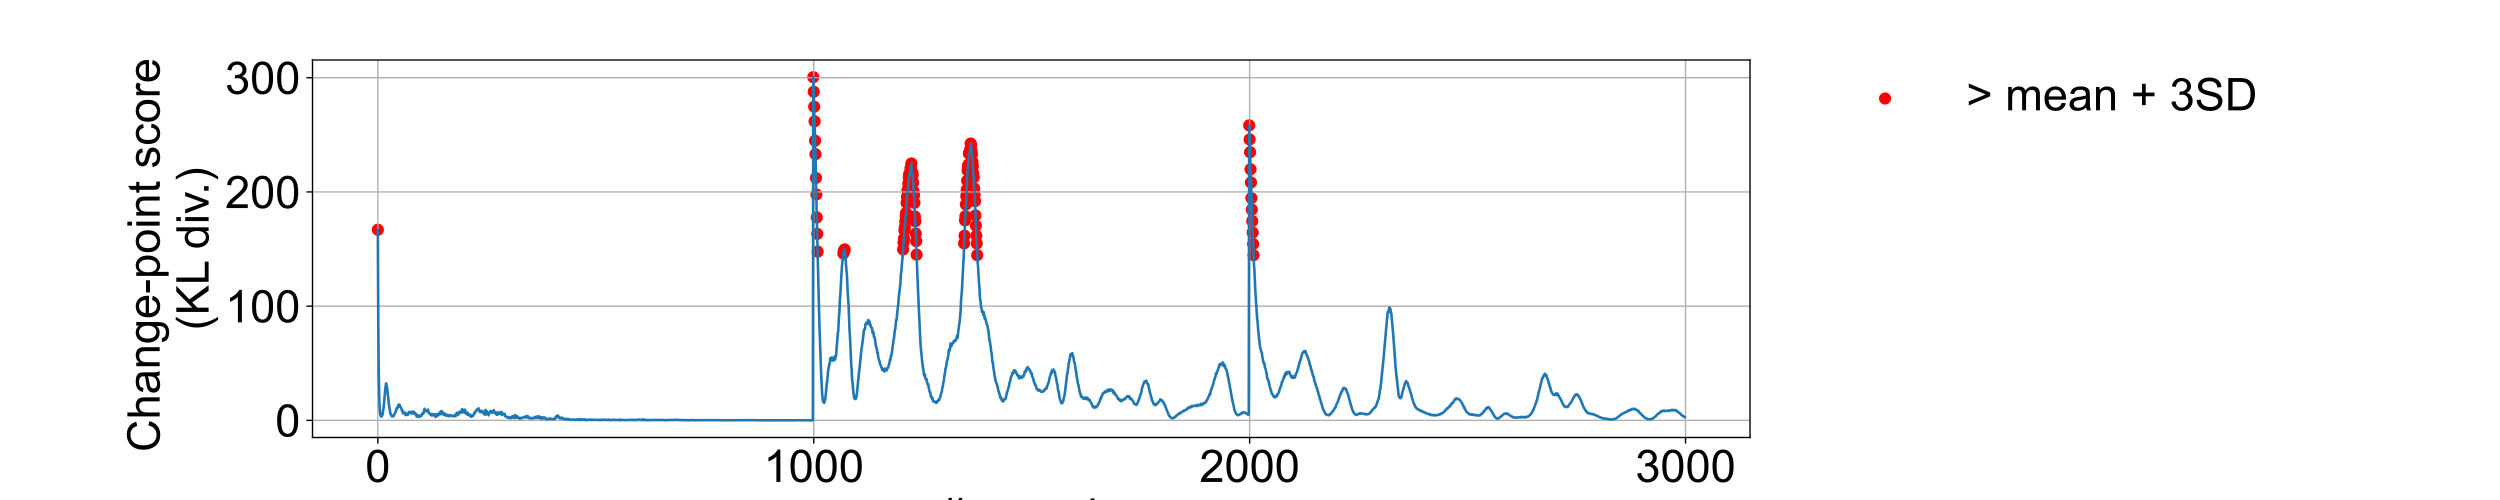 <?xml version="1.0" encoding="utf-8" standalone="no"?>
<!DOCTYPE svg PUBLIC "-//W3C//DTD SVG 1.1//EN"
  "http://www.w3.org/Graphics/SVG/1.1/DTD/svg11.dtd">
<!-- Created with matplotlib (https://matplotlib.org/) -->
<svg height="288pt" version="1.1" viewBox="0 0 1440 288" width="1440pt" xmlns="http://www.w3.org/2000/svg" xmlns:xlink="http://www.w3.org/1999/xlink">
 <defs>
  <style type="text/css">
*{stroke-linecap:butt;stroke-linejoin:round;}
  </style>
 </defs>
 <g id="figure_1">
  <g id="patch_1">
   <path d="M 0 288 
L 1440 288 
L 1440 0 
L 0 0 
z
" style="fill:#ffffff;"/>
  </g>
  <g id="axes_1">
   <g id="patch_2">
    <path d="M 180 252 
L 1008 252 
L 1008 34.56 
L 180 34.56 
z
" style="fill:#ffffff;"/>
   </g>
   <g id="PathCollection_1">
    <defs>
     <path d="M 0 3 
C 0.796 3 1.559 2.684 2.121 2.121 
C 2.684 1.559 3 0.796 3 0 
C 3 -0.796 2.684 -1.559 2.121 -2.121 
C 1.559 -2.684 0.796 -3 0 -3 
C -0.796 -3 -1.559 -2.684 -2.121 -2.121 
C -2.684 -1.559 -3 -0.796 -3 0 
C -3 0.796 -2.684 1.559 -2.121 2.121 
C -1.559 2.684 -0.796 3 0 3 
z
" id="m7a788fb1d6" style="stroke:#ff0000;"/>
    </defs>
    <g clip-path="url(#p6cae140feb)">
     <use style="fill:#ff0000;stroke:#ff0000;" x="217.636" xlink:href="#m7a788fb1d6" y="132.325"/>
     <use style="fill:#ff0000;stroke:#ff0000;" x="468.462" xlink:href="#m7a788fb1d6" y="44.444"/>
     <use style="fill:#ff0000;stroke:#ff0000;" x="468.713" xlink:href="#m7a788fb1d6" y="52.849"/>
     <use style="fill:#ff0000;stroke:#ff0000;" x="468.964" xlink:href="#m7a788fb1d6" y="61.474"/>
     <use style="fill:#ff0000;stroke:#ff0000;" x="469.215" xlink:href="#m7a788fb1d6" y="69.872"/>
     <use style="fill:#ff0000;stroke:#ff0000;" x="469.466" xlink:href="#m7a788fb1d6" y="81.018"/>
     <use style="fill:#ff0000;stroke:#ff0000;" x="469.717" xlink:href="#m7a788fb1d6" y="88.804"/>
     <use style="fill:#ff0000;stroke:#ff0000;" x="469.968" xlink:href="#m7a788fb1d6" y="102.481"/>
     <use style="fill:#ff0000;stroke:#ff0000;" x="470.219" xlink:href="#m7a788fb1d6" y="111.989"/>
     <use style="fill:#ff0000;stroke:#ff0000;" x="470.47" xlink:href="#m7a788fb1d6" y="125.22"/>
     <use style="fill:#ff0000;stroke:#ff0000;" x="470.721" xlink:href="#m7a788fb1d6" y="134.723"/>
     <use style="fill:#ff0000;stroke:#ff0000;" x="470.973" xlink:href="#m7a788fb1d6" y="144.933"/>
     <use style="fill:#ff0000;stroke:#ff0000;" x="485.786" xlink:href="#m7a788fb1d6" y="146.036"/>
     <use style="fill:#ff0000;stroke:#ff0000;" x="486.037" xlink:href="#m7a788fb1d6" y="144.403"/>
     <use style="fill:#ff0000;stroke:#ff0000;" x="486.288" xlink:href="#m7a788fb1d6" y="144.736"/>
     <use style="fill:#ff0000;stroke:#ff0000;" x="486.539" xlink:href="#m7a788fb1d6" y="143.651"/>
     <use style="fill:#ff0000;stroke:#ff0000;" x="520.184" xlink:href="#m7a788fb1d6" y="143.688"/>
     <use style="fill:#ff0000;stroke:#ff0000;" x="520.435" xlink:href="#m7a788fb1d6" y="139.697"/>
     <use style="fill:#ff0000;stroke:#ff0000;" x="520.686" xlink:href="#m7a788fb1d6" y="137.473"/>
     <use style="fill:#ff0000;stroke:#ff0000;" x="520.937" xlink:href="#m7a788fb1d6" y="132.69"/>
     <use style="fill:#ff0000;stroke:#ff0000;" x="521.188" xlink:href="#m7a788fb1d6" y="130.937"/>
     <use style="fill:#ff0000;stroke:#ff0000;" x="521.439" xlink:href="#m7a788fb1d6" y="127.492"/>
     <use style="fill:#ff0000;stroke:#ff0000;" x="521.69" xlink:href="#m7a788fb1d6" y="124.249"/>
     <use style="fill:#ff0000;stroke:#ff0000;" x="521.941" xlink:href="#m7a788fb1d6" y="122.594"/>
     <use style="fill:#ff0000;stroke:#ff0000;" x="522.192" xlink:href="#m7a788fb1d6" y="116.841"/>
     <use style="fill:#ff0000;stroke:#ff0000;" x="522.443" xlink:href="#m7a788fb1d6" y="113.356"/>
     <use style="fill:#ff0000;stroke:#ff0000;" x="522.694" xlink:href="#m7a788fb1d6" y="109.89"/>
     <use style="fill:#ff0000;stroke:#ff0000;" x="522.945" xlink:href="#m7a788fb1d6" y="109.095"/>
     <use style="fill:#ff0000;stroke:#ff0000;" x="523.196" xlink:href="#m7a788fb1d6" y="105.791"/>
     <use style="fill:#ff0000;stroke:#ff0000;" x="523.448" xlink:href="#m7a788fb1d6" y="102.399"/>
     <use style="fill:#ff0000;stroke:#ff0000;" x="523.699" xlink:href="#m7a788fb1d6" y="100.217"/>
     <use style="fill:#ff0000;stroke:#ff0000;" x="523.95" xlink:href="#m7a788fb1d6" y="100.81"/>
     <use style="fill:#ff0000;stroke:#ff0000;" x="524.201" xlink:href="#m7a788fb1d6" y="100.126"/>
     <use style="fill:#ff0000;stroke:#ff0000;" x="524.452" xlink:href="#m7a788fb1d6" y="96.984"/>
     <use style="fill:#ff0000;stroke:#ff0000;" x="524.703" xlink:href="#m7a788fb1d6" y="96.497"/>
     <use style="fill:#ff0000;stroke:#ff0000;" x="524.954" xlink:href="#m7a788fb1d6" y="94.15"/>
     <use style="fill:#ff0000;stroke:#ff0000;" x="525.205" xlink:href="#m7a788fb1d6" y="100.989"/>
     <use style="fill:#ff0000;stroke:#ff0000;" x="525.456" xlink:href="#m7a788fb1d6" y="99.294"/>
     <use style="fill:#ff0000;stroke:#ff0000;" x="525.707" xlink:href="#m7a788fb1d6" y="100.835"/>
     <use style="fill:#ff0000;stroke:#ff0000;" x="525.958" xlink:href="#m7a788fb1d6" y="105.145"/>
     <use style="fill:#ff0000;stroke:#ff0000;" x="526.209" xlink:href="#m7a788fb1d6" y="110.28"/>
     <use style="fill:#ff0000;stroke:#ff0000;" x="526.46" xlink:href="#m7a788fb1d6" y="112.584"/>
     <use style="fill:#ff0000;stroke:#ff0000;" x="526.712" xlink:href="#m7a788fb1d6" y="116.819"/>
     <use style="fill:#ff0000;stroke:#ff0000;" x="526.963" xlink:href="#m7a788fb1d6" y="124.701"/>
     <use style="fill:#ff0000;stroke:#ff0000;" x="527.214" xlink:href="#m7a788fb1d6" y="127.463"/>
     <use style="fill:#ff0000;stroke:#ff0000;" x="527.465" xlink:href="#m7a788fb1d6" y="134.524"/>
     <use style="fill:#ff0000;stroke:#ff0000;" x="527.716" xlink:href="#m7a788fb1d6" y="138.894"/>
     <use style="fill:#ff0000;stroke:#ff0000;" x="527.967" xlink:href="#m7a788fb1d6" y="146.678"/>
     <use style="fill:#ff0000;stroke:#ff0000;" x="555.334" xlink:href="#m7a788fb1d6" y="140.163"/>
     <use style="fill:#ff0000;stroke:#ff0000;" x="555.585" xlink:href="#m7a788fb1d6" y="135.751"/>
     <use style="fill:#ff0000;stroke:#ff0000;" x="555.836" xlink:href="#m7a788fb1d6" y="126.906"/>
     <use style="fill:#ff0000;stroke:#ff0000;" x="556.087" xlink:href="#m7a788fb1d6" y="124.488"/>
     <use style="fill:#ff0000;stroke:#ff0000;" x="556.339" xlink:href="#m7a788fb1d6" y="117.754"/>
     <use style="fill:#ff0000;stroke:#ff0000;" x="556.59" xlink:href="#m7a788fb1d6" y="112.972"/>
     <use style="fill:#ff0000;stroke:#ff0000;" x="556.841" xlink:href="#m7a788fb1d6" y="109.266"/>
     <use style="fill:#ff0000;stroke:#ff0000;" x="557.092" xlink:href="#m7a788fb1d6" y="104.046"/>
     <use style="fill:#ff0000;stroke:#ff0000;" x="557.343" xlink:href="#m7a788fb1d6" y="98.203"/>
     <use style="fill:#ff0000;stroke:#ff0000;" x="557.594" xlink:href="#m7a788fb1d6" y="95.566"/>
     <use style="fill:#ff0000;stroke:#ff0000;" x="557.845" xlink:href="#m7a788fb1d6" y="94.824"/>
     <use style="fill:#ff0000;stroke:#ff0000;" x="558.096" xlink:href="#m7a788fb1d6" y="88.409"/>
     <use style="fill:#ff0000;stroke:#ff0000;" x="558.347" xlink:href="#m7a788fb1d6" y="88.398"/>
     <use style="fill:#ff0000;stroke:#ff0000;" x="558.598" xlink:href="#m7a788fb1d6" y="86.983"/>
     <use style="fill:#ff0000;stroke:#ff0000;" x="558.849" xlink:href="#m7a788fb1d6" y="86.36"/>
     <use style="fill:#ff0000;stroke:#ff0000;" x="559.1" xlink:href="#m7a788fb1d6" y="82.68"/>
     <use style="fill:#ff0000;stroke:#ff0000;" x="559.351" xlink:href="#m7a788fb1d6" y="83.53"/>
     <use style="fill:#ff0000;stroke:#ff0000;" x="559.603" xlink:href="#m7a788fb1d6" y="86.923"/>
     <use style="fill:#ff0000;stroke:#ff0000;" x="559.854" xlink:href="#m7a788fb1d6" y="88.807"/>
     <use style="fill:#ff0000;stroke:#ff0000;" x="560.105" xlink:href="#m7a788fb1d6" y="93.101"/>
     <use style="fill:#ff0000;stroke:#ff0000;" x="560.356" xlink:href="#m7a788fb1d6" y="95.749"/>
     <use style="fill:#ff0000;stroke:#ff0000;" x="560.607" xlink:href="#m7a788fb1d6" y="99.826"/>
     <use style="fill:#ff0000;stroke:#ff0000;" x="560.858" xlink:href="#m7a788fb1d6" y="102.145"/>
     <use style="fill:#ff0000;stroke:#ff0000;" x="561.109" xlink:href="#m7a788fb1d6" y="108.551"/>
     <use style="fill:#ff0000;stroke:#ff0000;" x="561.36" xlink:href="#m7a788fb1d6" y="112.044"/>
     <use style="fill:#ff0000;stroke:#ff0000;" x="561.611" xlink:href="#m7a788fb1d6" y="115.869"/>
     <use style="fill:#ff0000;stroke:#ff0000;" x="561.862" xlink:href="#m7a788fb1d6" y="124.071"/>
     <use style="fill:#ff0000;stroke:#ff0000;" x="562.113" xlink:href="#m7a788fb1d6" y="129.968"/>
     <use style="fill:#ff0000;stroke:#ff0000;" x="562.364" xlink:href="#m7a788fb1d6" y="135.744"/>
     <use style="fill:#ff0000;stroke:#ff0000;" x="562.615" xlink:href="#m7a788fb1d6" y="140.253"/>
     <use style="fill:#ff0000;stroke:#ff0000;" x="562.867" xlink:href="#m7a788fb1d6" y="146.946"/>
     <use style="fill:#ff0000;stroke:#ff0000;" x="719.538" xlink:href="#m7a788fb1d6" y="72.187"/>
     <use style="fill:#ff0000;stroke:#ff0000;" x="719.789" xlink:href="#m7a788fb1d6" y="80.32"/>
     <use style="fill:#ff0000;stroke:#ff0000;" x="720.04" xlink:href="#m7a788fb1d6" y="87.657"/>
     <use style="fill:#ff0000;stroke:#ff0000;" x="720.291" xlink:href="#m7a788fb1d6" y="97.513"/>
     <use style="fill:#ff0000;stroke:#ff0000;" x="720.543" xlink:href="#m7a788fb1d6" y="105.1"/>
     <use style="fill:#ff0000;stroke:#ff0000;" x="720.794" xlink:href="#m7a788fb1d6" y="114.093"/>
     <use style="fill:#ff0000;stroke:#ff0000;" x="721.045" xlink:href="#m7a788fb1d6" y="120.721"/>
     <use style="fill:#ff0000;stroke:#ff0000;" x="721.296" xlink:href="#m7a788fb1d6" y="127.349"/>
     <use style="fill:#ff0000;stroke:#ff0000;" x="721.547" xlink:href="#m7a788fb1d6" y="133.935"/>
     <use style="fill:#ff0000;stroke:#ff0000;" x="721.798" xlink:href="#m7a788fb1d6" y="140.557"/>
     <use style="fill:#ff0000;stroke:#ff0000;" x="722.049" xlink:href="#m7a788fb1d6" y="146.97"/>
    </g>
   </g>
   <g id="matplotlib.axis_1">
    <g id="xtick_1">
     <g id="line2d_1">
      <path clip-path="url(#p6cae140feb)" d="M 217.636 252 
L 217.636 34.56 
" style="fill:none;stroke:#b0b0b0;stroke-linecap:square;stroke-width:0.8;"/>
     </g>
     <g id="line2d_2">
      <defs>
       <path d="M 0 0 
L 0 3.5 
" id="mfc624e87a0" style="stroke:#000000;stroke-width:0.8;"/>
      </defs>
      <g>
       <use style="stroke:#000000;stroke-width:0.8;" x="217.636" xlink:href="#mfc624e87a0" y="252"/>
      </g>
     </g>
     <g id="text_1">
      <!-- 0 -->
      <defs>
       <path d="M 4.156 35.297 
Q 4.156 48 6.766 55.734 
Q 9.375 63.484 14.516 67.672 
Q 19.672 71.875 27.484 71.875 
Q 33.25 71.875 37.594 69.547 
Q 41.938 67.234 44.766 62.859 
Q 47.609 58.5 49.219 52.219 
Q 50.828 45.953 50.828 35.297 
Q 50.828 22.703 48.234 14.969 
Q 45.656 7.234 40.5 3 
Q 35.359 -1.219 27.484 -1.219 
Q 17.141 -1.219 11.234 6.203 
Q 4.156 15.141 4.156 35.297 
z
M 13.188 35.297 
Q 13.188 17.672 17.312 11.828 
Q 21.438 6 27.484 6 
Q 33.547 6 37.672 11.859 
Q 41.797 17.719 41.797 35.297 
Q 41.797 52.984 37.672 58.781 
Q 33.547 64.594 27.391 64.594 
Q 21.344 64.594 17.719 59.469 
Q 13.188 52.938 13.188 35.297 
z
" id="ArialMT-48"/>
      </defs>
      <g transform="translate(210.407 277.61)scale(0.26 -0.26)">
       <use xlink:href="#ArialMT-48"/>
      </g>
     </g>
    </g>
    <g id="xtick_2">
     <g id="line2d_3">
      <path clip-path="url(#p6cae140feb)" d="M 468.713 252 
L 468.713 34.56 
" style="fill:none;stroke:#b0b0b0;stroke-linecap:square;stroke-width:0.8;"/>
     </g>
     <g id="line2d_4">
      <g>
       <use style="stroke:#000000;stroke-width:0.8;" x="468.713" xlink:href="#mfc624e87a0" y="252"/>
      </g>
     </g>
     <g id="text_2">
      <!-- 1000 -->
      <defs>
       <path d="M 37.25 0 
L 28.469 0 
L 28.469 56 
Q 25.297 52.984 20.141 49.953 
Q 14.984 46.922 10.891 45.406 
L 10.891 53.906 
Q 18.266 57.375 23.781 62.297 
Q 29.297 67.234 31.594 71.875 
L 37.25 71.875 
z
" id="ArialMT-49"/>
      </defs>
      <g transform="translate(439.796 277.61)scale(0.26 -0.26)">
       <use xlink:href="#ArialMT-49"/>
       <use x="55.615" xlink:href="#ArialMT-48"/>
       <use x="111.23" xlink:href="#ArialMT-48"/>
       <use x="166.846" xlink:href="#ArialMT-48"/>
      </g>
     </g>
    </g>
    <g id="xtick_3">
     <g id="line2d_5">
      <path clip-path="url(#p6cae140feb)" d="M 719.789 252 
L 719.789 34.56 
" style="fill:none;stroke:#b0b0b0;stroke-linecap:square;stroke-width:0.8;"/>
     </g>
     <g id="line2d_6">
      <g>
       <use style="stroke:#000000;stroke-width:0.8;" x="719.789" xlink:href="#mfc624e87a0" y="252"/>
      </g>
     </g>
     <g id="text_3">
      <!-- 2000 -->
      <defs>
       <path d="M 50.344 8.453 
L 50.344 0 
L 3.031 0 
Q 2.938 3.172 4.047 6.109 
Q 5.859 10.938 9.828 15.625 
Q 13.812 20.312 21.344 26.469 
Q 33.016 36.031 37.109 41.625 
Q 41.219 47.219 41.219 52.203 
Q 41.219 57.422 37.469 61 
Q 33.734 64.594 27.734 64.594 
Q 21.391 64.594 17.578 60.781 
Q 13.766 56.984 13.719 50.25 
L 4.688 51.172 
Q 5.609 61.281 11.656 66.578 
Q 17.719 71.875 27.938 71.875 
Q 38.234 71.875 44.234 66.156 
Q 50.25 60.453 50.25 52 
Q 50.25 47.703 48.484 43.547 
Q 46.734 39.406 42.656 34.812 
Q 38.578 30.219 29.109 22.219 
Q 21.188 15.578 18.938 13.203 
Q 16.703 10.844 15.234 8.453 
z
" id="ArialMT-50"/>
      </defs>
      <g transform="translate(690.872 277.61)scale(0.26 -0.26)">
       <use xlink:href="#ArialMT-50"/>
       <use x="55.615" xlink:href="#ArialMT-48"/>
       <use x="111.23" xlink:href="#ArialMT-48"/>
       <use x="166.846" xlink:href="#ArialMT-48"/>
      </g>
     </g>
    </g>
    <g id="xtick_4">
     <g id="line2d_7">
      <path clip-path="url(#p6cae140feb)" d="M 970.866 252 
L 970.866 34.56 
" style="fill:none;stroke:#b0b0b0;stroke-linecap:square;stroke-width:0.8;"/>
     </g>
     <g id="line2d_8">
      <g>
       <use style="stroke:#000000;stroke-width:0.8;" x="970.866" xlink:href="#mfc624e87a0" y="252"/>
      </g>
     </g>
     <g id="text_4">
      <!-- 3000 -->
      <defs>
       <path d="M 4.203 18.891 
L 12.984 20.062 
Q 14.5 12.594 18.141 9.297 
Q 21.781 6 27 6 
Q 33.203 6 37.469 10.297 
Q 41.75 14.594 41.75 20.953 
Q 41.75 27 37.797 30.922 
Q 33.844 34.859 27.734 34.859 
Q 25.25 34.859 21.531 33.891 
L 22.516 41.609 
Q 23.391 41.5 23.922 41.5 
Q 29.547 41.5 34.031 44.422 
Q 38.531 47.359 38.531 53.469 
Q 38.531 58.297 35.25 61.469 
Q 31.984 64.656 26.812 64.656 
Q 21.688 64.656 18.266 61.422 
Q 14.844 58.203 13.875 51.766 
L 5.078 53.328 
Q 6.688 62.156 12.391 67.016 
Q 18.109 71.875 26.609 71.875 
Q 32.469 71.875 37.391 69.359 
Q 42.328 66.844 44.938 62.5 
Q 47.562 58.156 47.562 53.266 
Q 47.562 48.641 45.062 44.828 
Q 42.578 41.016 37.703 38.766 
Q 44.047 37.312 47.562 32.688 
Q 51.078 28.078 51.078 21.141 
Q 51.078 11.766 44.234 5.25 
Q 37.406 -1.266 26.953 -1.266 
Q 17.531 -1.266 11.297 4.344 
Q 5.078 9.969 4.203 18.891 
z
" id="ArialMT-51"/>
      </defs>
      <g transform="translate(941.949 277.61)scale(0.26 -0.26)">
       <use xlink:href="#ArialMT-51"/>
       <use x="55.615" xlink:href="#ArialMT-48"/>
       <use x="111.23" xlink:href="#ArialMT-48"/>
       <use x="166.846" xlink:href="#ArialMT-48"/>
      </g>
     </g>
    </g>
    <g id="text_5">
     <!-- # sample -->
     <defs>
      <path d="M 5.031 -1.219 
L 9.281 19.578 
L 1.031 19.578 
L 1.031 26.859 
L 10.75 26.859 
L 14.359 44.578 
L 1.031 44.578 
L 1.031 51.859 
L 15.828 51.859 
L 20.062 72.797 
L 27.391 72.797 
L 23.141 51.859 
L 38.531 51.859 
L 42.781 72.797 
L 50.141 72.797 
L 45.906 51.859 
L 54.344 51.859 
L 54.344 44.578 
L 44.438 44.578 
L 40.766 26.859 
L 54.344 26.859 
L 54.344 19.578 
L 39.312 19.578 
L 35.062 -1.219 
L 27.734 -1.219 
L 31.938 19.578 
L 16.609 19.578 
L 12.359 -1.219 
z
M 18.062 26.859 
L 33.406 26.859 
L 37.062 44.578 
L 21.688 44.578 
z
" id="ArialMT-35"/>
      <path id="ArialMT-32"/>
      <path d="M 3.078 15.484 
L 11.766 16.844 
Q 12.5 11.625 15.844 8.844 
Q 19.188 6.062 25.203 6.062 
Q 31.25 6.062 34.172 8.516 
Q 37.109 10.984 37.109 14.312 
Q 37.109 17.281 34.516 19 
Q 32.719 20.172 25.531 21.969 
Q 15.875 24.422 12.141 26.203 
Q 8.406 27.984 6.469 31.125 
Q 4.547 34.281 4.547 38.094 
Q 4.547 41.547 6.125 44.5 
Q 7.719 47.469 10.453 49.422 
Q 12.5 50.922 16.031 51.969 
Q 19.578 53.031 23.641 53.031 
Q 29.734 53.031 34.344 51.266 
Q 38.969 49.516 41.156 46.5 
Q 43.359 43.5 44.188 38.484 
L 35.594 37.312 
Q 35.016 41.312 32.203 43.547 
Q 29.391 45.797 24.266 45.797 
Q 18.219 45.797 15.625 43.797 
Q 13.031 41.797 13.031 39.109 
Q 13.031 37.406 14.109 36.031 
Q 15.188 34.625 17.484 33.688 
Q 18.797 33.203 25.25 31.453 
Q 34.578 28.953 38.25 27.359 
Q 41.938 25.781 44.031 22.75 
Q 46.141 19.734 46.141 15.234 
Q 46.141 10.844 43.578 6.953 
Q 41.016 3.078 36.172 0.953 
Q 31.344 -1.172 25.25 -1.172 
Q 15.141 -1.172 9.844 3.031 
Q 4.547 7.234 3.078 15.484 
z
" id="ArialMT-115"/>
      <path d="M 40.438 6.391 
Q 35.547 2.25 31.031 0.531 
Q 26.516 -1.172 21.344 -1.172 
Q 12.797 -1.172 8.203 3 
Q 3.609 7.172 3.609 13.672 
Q 3.609 17.484 5.344 20.625 
Q 7.078 23.781 9.891 25.688 
Q 12.703 27.594 16.219 28.562 
Q 18.797 29.25 24.031 29.891 
Q 34.672 31.156 39.703 32.906 
Q 39.75 34.719 39.75 35.203 
Q 39.75 40.578 37.25 42.781 
Q 33.891 45.75 27.25 45.75 
Q 21.047 45.75 18.094 43.578 
Q 15.141 41.406 13.719 35.891 
L 5.125 37.062 
Q 6.297 42.578 8.984 45.969 
Q 11.672 49.359 16.75 51.188 
Q 21.828 53.031 28.516 53.031 
Q 35.156 53.031 39.297 51.469 
Q 43.453 49.906 45.406 47.531 
Q 47.359 45.172 48.141 41.547 
Q 48.578 39.312 48.578 33.453 
L 48.578 21.734 
Q 48.578 9.469 49.141 6.219 
Q 49.703 2.984 51.375 0 
L 42.188 0 
Q 40.828 2.734 40.438 6.391 
z
M 39.703 26.031 
Q 34.906 24.078 25.344 22.703 
Q 19.922 21.922 17.672 20.938 
Q 15.438 19.969 14.203 18.094 
Q 12.984 16.219 12.984 13.922 
Q 12.984 10.406 15.641 8.062 
Q 18.312 5.719 23.438 5.719 
Q 28.516 5.719 32.469 7.938 
Q 36.422 10.156 38.281 14.016 
Q 39.703 17 39.703 22.797 
z
" id="ArialMT-97"/>
      <path d="M 6.594 0 
L 6.594 51.859 
L 14.453 51.859 
L 14.453 44.578 
Q 16.891 48.391 20.938 50.703 
Q 25 53.031 30.172 53.031 
Q 35.938 53.031 39.625 50.641 
Q 43.312 48.25 44.828 43.953 
Q 50.984 53.031 60.844 53.031 
Q 68.562 53.031 72.703 48.75 
Q 76.859 44.484 76.859 35.594 
L 76.859 0 
L 68.109 0 
L 68.109 32.672 
Q 68.109 37.938 67.25 40.25 
Q 66.406 42.578 64.156 43.984 
Q 61.922 45.406 58.891 45.406 
Q 53.422 45.406 49.797 41.766 
Q 46.188 38.141 46.188 30.125 
L 46.188 0 
L 37.406 0 
L 37.406 33.688 
Q 37.406 39.547 35.25 42.469 
Q 33.109 45.406 28.219 45.406 
Q 24.516 45.406 21.359 43.453 
Q 18.219 41.5 16.797 37.734 
Q 15.375 33.984 15.375 26.906 
L 15.375 0 
z
" id="ArialMT-109"/>
      <path d="M 6.594 -19.875 
L 6.594 51.859 
L 14.594 51.859 
L 14.594 45.125 
Q 17.438 49.078 21 51.047 
Q 24.562 53.031 29.641 53.031 
Q 36.281 53.031 41.359 49.609 
Q 46.438 46.188 49.016 39.953 
Q 51.609 33.734 51.609 26.312 
Q 51.609 18.359 48.75 11.984 
Q 45.906 5.609 40.453 2.219 
Q 35.016 -1.172 29 -1.172 
Q 24.609 -1.172 21.109 0.688 
Q 17.625 2.547 15.375 5.375 
L 15.375 -19.875 
z
M 14.547 25.641 
Q 14.547 15.625 18.594 10.844 
Q 22.656 6.062 28.422 6.062 
Q 34.281 6.062 38.453 11.016 
Q 42.625 15.969 42.625 26.375 
Q 42.625 36.281 38.547 41.203 
Q 34.469 46.141 28.812 46.141 
Q 23.188 46.141 18.859 40.891 
Q 14.547 35.641 14.547 25.641 
z
" id="ArialMT-112"/>
      <path d="M 6.391 0 
L 6.391 71.578 
L 15.188 71.578 
L 15.188 0 
z
" id="ArialMT-108"/>
      <path d="M 42.094 16.703 
L 51.172 15.578 
Q 49.031 7.625 43.219 3.219 
Q 37.406 -1.172 28.375 -1.172 
Q 17 -1.172 10.328 5.828 
Q 3.656 12.844 3.656 25.484 
Q 3.656 38.578 10.391 45.797 
Q 17.141 53.031 27.875 53.031 
Q 38.281 53.031 44.875 45.953 
Q 51.469 38.875 51.469 26.031 
Q 51.469 25.25 51.422 23.688 
L 12.75 23.688 
Q 13.234 15.141 17.578 10.594 
Q 21.922 6.062 28.422 6.062 
Q 33.25 6.062 36.672 8.594 
Q 40.094 11.141 42.094 16.703 
z
M 13.234 30.906 
L 42.188 30.906 
Q 41.609 37.453 38.875 40.719 
Q 34.672 45.797 27.984 45.797 
Q 21.922 45.797 17.797 41.75 
Q 13.672 37.703 13.234 30.906 
z
" id="ArialMT-101"/>
     </defs>
     <g transform="translate(541.255 305.705)scale(0.26 -0.26)">
      <use xlink:href="#ArialMT-35"/>
      <use x="55.615" xlink:href="#ArialMT-32"/>
      <use x="83.398" xlink:href="#ArialMT-115"/>
      <use x="133.398" xlink:href="#ArialMT-97"/>
      <use x="189.014" xlink:href="#ArialMT-109"/>
      <use x="272.314" xlink:href="#ArialMT-112"/>
      <use x="327.93" xlink:href="#ArialMT-108"/>
      <use x="350.146" xlink:href="#ArialMT-101"/>
     </g>
    </g>
   </g>
   <g id="matplotlib.axis_2">
    <g id="ytick_1">
     <g id="line2d_9">
      <path clip-path="url(#p6cae140feb)" d="M 180 242.127 
L 1008 242.127 
" style="fill:none;stroke:#b0b0b0;stroke-linecap:square;stroke-width:0.8;"/>
     </g>
     <g id="line2d_10">
      <defs>
       <path d="M 0 0 
L -3.5 0 
" id="m9bffdf58e3" style="stroke:#000000;stroke-width:0.8;"/>
      </defs>
      <g>
       <use style="stroke:#000000;stroke-width:0.8;" x="180" xlink:href="#m9bffdf58e3" y="242.127"/>
      </g>
     </g>
     <g id="text_6">
      <!-- 0 -->
      <g transform="translate(158.542 251.432)scale(0.26 -0.26)">
       <use xlink:href="#ArialMT-48"/>
      </g>
     </g>
    </g>
    <g id="ytick_2">
     <g id="line2d_11">
      <path clip-path="url(#p6cae140feb)" d="M 180 176.341 
L 1008 176.341 
" style="fill:none;stroke:#b0b0b0;stroke-linecap:square;stroke-width:0.8;"/>
     </g>
     <g id="line2d_12">
      <g>
       <use style="stroke:#000000;stroke-width:0.8;" x="180" xlink:href="#m9bffdf58e3" y="176.341"/>
      </g>
     </g>
     <g id="text_7">
      <!-- 100 -->
      <g transform="translate(129.625 185.646)scale(0.26 -0.26)">
       <use xlink:href="#ArialMT-49"/>
       <use x="55.615" xlink:href="#ArialMT-48"/>
       <use x="111.23" xlink:href="#ArialMT-48"/>
      </g>
     </g>
    </g>
    <g id="ytick_3">
     <g id="line2d_13">
      <path clip-path="url(#p6cae140feb)" d="M 180 110.554 
L 1008 110.554 
" style="fill:none;stroke:#b0b0b0;stroke-linecap:square;stroke-width:0.8;"/>
     </g>
     <g id="line2d_14">
      <g>
       <use style="stroke:#000000;stroke-width:0.8;" x="180" xlink:href="#m9bffdf58e3" y="110.554"/>
      </g>
     </g>
     <g id="text_8">
      <!-- 200 -->
      <g transform="translate(129.625 119.859)scale(0.26 -0.26)">
       <use xlink:href="#ArialMT-50"/>
       <use x="55.615" xlink:href="#ArialMT-48"/>
       <use x="111.23" xlink:href="#ArialMT-48"/>
      </g>
     </g>
    </g>
    <g id="ytick_4">
     <g id="line2d_15">
      <path clip-path="url(#p6cae140feb)" d="M 180 44.767 
L 1008 44.767 
" style="fill:none;stroke:#b0b0b0;stroke-linecap:square;stroke-width:0.8;"/>
     </g>
     <g id="line2d_16">
      <g>
       <use style="stroke:#000000;stroke-width:0.8;" x="180" xlink:href="#m9bffdf58e3" y="44.767"/>
      </g>
     </g>
     <g id="text_9">
      <!-- 300 -->
      <g transform="translate(129.625 54.073)scale(0.26 -0.26)">
       <use xlink:href="#ArialMT-51"/>
       <use x="55.615" xlink:href="#ArialMT-48"/>
       <use x="111.23" xlink:href="#ArialMT-48"/>
      </g>
     </g>
    </g>
    <g id="text_10">
     <!-- Change-point score  -->
     <defs>
      <path d="M 58.797 25.094 
L 68.266 22.703 
Q 65.281 11.031 57.547 4.906 
Q 49.812 -1.219 38.625 -1.219 
Q 27.047 -1.219 19.797 3.484 
Q 12.547 8.203 8.766 17.141 
Q 4.984 26.078 4.984 36.328 
Q 4.984 47.516 9.25 55.828 
Q 13.531 64.156 21.406 68.469 
Q 29.297 72.797 38.766 72.797 
Q 49.516 72.797 56.828 67.328 
Q 64.156 61.859 67.047 51.953 
L 57.719 49.75 
Q 55.219 57.562 50.484 61.125 
Q 45.75 64.703 38.578 64.703 
Q 30.328 64.703 24.781 60.734 
Q 19.234 56.781 16.984 50.109 
Q 14.75 43.453 14.75 36.375 
Q 14.75 27.25 17.406 20.438 
Q 20.062 13.625 25.672 10.25 
Q 31.297 6.891 37.844 6.891 
Q 45.797 6.891 51.312 11.469 
Q 56.844 16.062 58.797 25.094 
z
" id="ArialMT-67"/>
      <path d="M 6.594 0 
L 6.594 71.578 
L 15.375 71.578 
L 15.375 45.906 
Q 21.531 53.031 30.906 53.031 
Q 36.672 53.031 40.922 50.75 
Q 45.172 48.484 47 44.484 
Q 48.828 40.484 48.828 32.859 
L 48.828 0 
L 40.047 0 
L 40.047 32.859 
Q 40.047 39.453 37.188 42.453 
Q 34.328 45.453 29.109 45.453 
Q 25.203 45.453 21.75 43.422 
Q 18.312 41.406 16.844 37.938 
Q 15.375 34.469 15.375 28.375 
L 15.375 0 
z
" id="ArialMT-104"/>
      <path d="M 6.594 0 
L 6.594 51.859 
L 14.5 51.859 
L 14.5 44.484 
Q 20.219 53.031 31 53.031 
Q 35.688 53.031 39.625 51.344 
Q 43.562 49.656 45.516 46.922 
Q 47.469 44.188 48.25 40.438 
Q 48.734 37.984 48.734 31.891 
L 48.734 0 
L 39.938 0 
L 39.938 31.547 
Q 39.938 36.922 38.906 39.578 
Q 37.891 42.234 35.281 43.812 
Q 32.672 45.406 29.156 45.406 
Q 23.531 45.406 19.453 41.844 
Q 15.375 38.281 15.375 28.328 
L 15.375 0 
z
" id="ArialMT-110"/>
      <path d="M 4.984 -4.297 
L 13.531 -5.562 
Q 14.062 -9.516 16.5 -11.328 
Q 19.781 -13.766 25.438 -13.766 
Q 31.547 -13.766 34.859 -11.328 
Q 38.188 -8.891 39.359 -4.5 
Q 40.047 -1.812 39.984 6.781 
Q 34.234 0 25.641 0 
Q 14.938 0 9.078 7.719 
Q 3.219 15.438 3.219 26.219 
Q 3.219 33.641 5.906 39.906 
Q 8.594 46.188 13.688 49.609 
Q 18.797 53.031 25.688 53.031 
Q 34.859 53.031 40.828 45.609 
L 40.828 51.859 
L 48.922 51.859 
L 48.922 7.031 
Q 48.922 -5.078 46.453 -10.125 
Q 44 -15.188 38.641 -18.109 
Q 33.297 -21.047 25.484 -21.047 
Q 16.219 -21.047 10.5 -16.875 
Q 4.781 -12.703 4.984 -4.297 
z
M 12.25 26.859 
Q 12.25 16.656 16.297 11.969 
Q 20.359 7.281 26.469 7.281 
Q 32.516 7.281 36.609 11.938 
Q 40.719 16.609 40.719 26.562 
Q 40.719 36.078 36.5 40.906 
Q 32.281 45.75 26.312 45.75 
Q 20.453 45.75 16.344 40.984 
Q 12.25 36.234 12.25 26.859 
z
" id="ArialMT-103"/>
      <path d="M 3.172 21.484 
L 3.172 30.328 
L 30.172 30.328 
L 30.172 21.484 
z
" id="ArialMT-45"/>
      <path d="M 3.328 25.922 
Q 3.328 40.328 11.328 47.266 
Q 18.016 53.031 27.641 53.031 
Q 38.328 53.031 45.109 46.016 
Q 51.906 39.016 51.906 26.656 
Q 51.906 16.656 48.906 10.906 
Q 45.906 5.172 40.156 2 
Q 34.422 -1.172 27.641 -1.172 
Q 16.75 -1.172 10.031 5.812 
Q 3.328 12.797 3.328 25.922 
z
M 12.359 25.922 
Q 12.359 15.969 16.703 11.016 
Q 21.047 6.062 27.641 6.062 
Q 34.188 6.062 38.531 11.031 
Q 42.875 16.016 42.875 26.219 
Q 42.875 35.844 38.5 40.797 
Q 34.125 45.75 27.641 45.75 
Q 21.047 45.75 16.703 40.812 
Q 12.359 35.891 12.359 25.922 
z
" id="ArialMT-111"/>
      <path d="M 6.641 61.469 
L 6.641 71.578 
L 15.438 71.578 
L 15.438 61.469 
z
M 6.641 0 
L 6.641 51.859 
L 15.438 51.859 
L 15.438 0 
z
" id="ArialMT-105"/>
      <path d="M 25.781 7.859 
L 27.047 0.094 
Q 23.344 -0.688 20.406 -0.688 
Q 15.625 -0.688 12.984 0.828 
Q 10.359 2.344 9.281 4.812 
Q 8.203 7.281 8.203 15.188 
L 8.203 45.016 
L 1.766 45.016 
L 1.766 51.859 
L 8.203 51.859 
L 8.203 64.703 
L 16.938 69.969 
L 16.938 51.859 
L 25.781 51.859 
L 25.781 45.016 
L 16.938 45.016 
L 16.938 14.703 
Q 16.938 10.938 17.406 9.859 
Q 17.875 8.797 18.922 8.156 
Q 19.969 7.516 21.922 7.516 
Q 23.391 7.516 25.781 7.859 
z
" id="ArialMT-116"/>
      <path d="M 40.438 19 
L 49.078 17.875 
Q 47.656 8.938 41.812 3.875 
Q 35.984 -1.172 27.484 -1.172 
Q 16.844 -1.172 10.375 5.781 
Q 3.906 12.75 3.906 25.734 
Q 3.906 34.125 6.688 40.422 
Q 9.469 46.734 15.156 49.875 
Q 20.844 53.031 27.547 53.031 
Q 35.984 53.031 41.359 48.75 
Q 46.734 44.484 48.25 36.625 
L 39.703 35.297 
Q 38.484 40.531 35.375 43.156 
Q 32.281 45.797 27.875 45.797 
Q 21.234 45.797 17.078 41.031 
Q 12.938 36.281 12.938 25.984 
Q 12.938 15.531 16.938 10.797 
Q 20.953 6.062 27.391 6.062 
Q 32.562 6.062 36.031 9.234 
Q 39.5 12.406 40.438 19 
z
" id="ArialMT-99"/>
      <path d="M 6.5 0 
L 6.5 51.859 
L 14.406 51.859 
L 14.406 44 
Q 17.438 49.516 20 51.266 
Q 22.562 53.031 25.641 53.031 
Q 30.078 53.031 34.672 50.203 
L 31.641 42.047 
Q 28.422 43.953 25.203 43.953 
Q 22.312 43.953 20.016 42.219 
Q 17.719 40.484 16.75 37.406 
Q 15.281 32.719 15.281 27.156 
L 15.281 0 
z
" id="ArialMT-114"/>
     </defs>
     <g transform="translate(91.968 260.341)rotate(-90)scale(0.26 -0.26)">
      <use xlink:href="#ArialMT-67"/>
      <use x="72.217" xlink:href="#ArialMT-104"/>
      <use x="127.832" xlink:href="#ArialMT-97"/>
      <use x="183.447" xlink:href="#ArialMT-110"/>
      <use x="239.062" xlink:href="#ArialMT-103"/>
      <use x="294.678" xlink:href="#ArialMT-101"/>
      <use x="350.293" xlink:href="#ArialMT-45"/>
      <use x="383.594" xlink:href="#ArialMT-112"/>
      <use x="439.209" xlink:href="#ArialMT-111"/>
      <use x="494.824" xlink:href="#ArialMT-105"/>
      <use x="517.041" xlink:href="#ArialMT-110"/>
      <use x="572.656" xlink:href="#ArialMT-116"/>
      <use x="600.439" xlink:href="#ArialMT-32"/>
      <use x="628.223" xlink:href="#ArialMT-115"/>
      <use x="678.223" xlink:href="#ArialMT-99"/>
      <use x="728.223" xlink:href="#ArialMT-111"/>
      <use x="783.838" xlink:href="#ArialMT-114"/>
      <use x="817.139" xlink:href="#ArialMT-101"/>
      <use x="872.754" xlink:href="#ArialMT-32"/>
     </g>
     <!-- (KL div.) -->
     <defs>
      <path d="M 23.391 -21.047 
Q 16.109 -11.859 11.078 0.438 
Q 6.062 12.75 6.062 25.922 
Q 6.062 37.547 9.812 48.188 
Q 14.203 60.547 23.391 72.797 
L 29.688 72.797 
Q 23.781 62.641 21.875 58.297 
Q 18.891 51.562 17.188 44.234 
Q 15.094 35.109 15.094 25.875 
Q 15.094 2.391 29.688 -21.047 
z
" id="ArialMT-40"/>
      <path d="M 7.328 0 
L 7.328 71.578 
L 16.797 71.578 
L 16.797 36.078 
L 52.344 71.578 
L 65.188 71.578 
L 35.156 42.578 
L 66.5 0 
L 54 0 
L 28.516 36.234 
L 16.797 24.812 
L 16.797 0 
z
" id="ArialMT-75"/>
      <path d="M 7.328 0 
L 7.328 71.578 
L 16.797 71.578 
L 16.797 8.453 
L 52.047 8.453 
L 52.047 0 
z
" id="ArialMT-76"/>
      <path d="M 40.234 0 
L 40.234 6.547 
Q 35.297 -1.172 25.734 -1.172 
Q 19.531 -1.172 14.328 2.25 
Q 9.125 5.672 6.266 11.797 
Q 3.422 17.922 3.422 25.875 
Q 3.422 33.641 6 39.969 
Q 8.594 46.297 13.766 49.656 
Q 18.953 53.031 25.344 53.031 
Q 30.031 53.031 33.688 51.047 
Q 37.359 49.078 39.656 45.906 
L 39.656 71.578 
L 48.391 71.578 
L 48.391 0 
z
M 12.453 25.875 
Q 12.453 15.922 16.641 10.984 
Q 20.844 6.062 26.562 6.062 
Q 32.328 6.062 36.344 10.766 
Q 40.375 15.484 40.375 25.141 
Q 40.375 35.797 36.266 40.766 
Q 32.172 45.75 26.172 45.75 
Q 20.312 45.75 16.375 40.969 
Q 12.453 36.188 12.453 25.875 
z
" id="ArialMT-100"/>
      <path d="M 21 0 
L 1.266 51.859 
L 10.547 51.859 
L 21.688 20.797 
Q 23.484 15.766 25 10.359 
Q 26.172 14.453 28.266 20.219 
L 39.797 51.859 
L 48.828 51.859 
L 29.203 0 
z
" id="ArialMT-118"/>
      <path d="M 9.078 0 
L 9.078 10.016 
L 19.094 10.016 
L 19.094 0 
z
" id="ArialMT-46"/>
      <path d="M 12.359 -21.047 
L 6.062 -21.047 
Q 20.656 2.391 20.656 25.875 
Q 20.656 35.062 18.562 44.094 
Q 16.891 51.422 13.922 58.156 
Q 12.016 62.547 6.062 72.797 
L 12.359 72.797 
Q 21.531 60.547 25.922 48.188 
Q 29.688 37.547 29.688 25.922 
Q 29.688 12.75 24.625 0.438 
Q 19.578 -11.859 12.359 -21.047 
z
" id="ArialMT-41"/>
     </defs>
     <g transform="translate(120.153 190.232)rotate(-90)scale(0.26 -0.26)">
      <use xlink:href="#ArialMT-40"/>
      <use x="33.301" xlink:href="#ArialMT-75"/>
      <use x="100" xlink:href="#ArialMT-76"/>
      <use x="151.865" xlink:href="#ArialMT-32"/>
      <use x="179.648" xlink:href="#ArialMT-100"/>
      <use x="235.264" xlink:href="#ArialMT-105"/>
      <use x="257.48" xlink:href="#ArialMT-118"/>
      <use x="300.105" xlink:href="#ArialMT-46"/>
      <use x="327.889" xlink:href="#ArialMT-41"/>
     </g>
    </g>
   </g>
   <g id="line2d_17">
    <path clip-path="url(#p6cae140feb)" d="M 217.636 132.325 
L 217.887 186.706 
L 218.139 213.835 
L 218.39 227.431 
L 218.641 234.217 
L 218.892 237.523 
L 219.143 239.142 
L 219.394 239.792 
L 219.645 239.958 
L 219.896 239.783 
L 220.398 238.468 
L 220.9 235.077 
L 221.151 232.802 
L 221.905 224.014 
L 222.407 220.816 
L 222.909 222.961 
L 223.411 227.52 
L 223.662 229.476 
L 223.913 232.368 
L 224.918 238.526 
L 225.169 238.487 
L 225.671 239.755 
L 226.424 239.88 
L 226.675 239.621 
L 227.93 237.105 
L 228.433 235.084 
L 228.684 235.448 
L 228.935 234.595 
L 229.186 234.651 
L 229.437 233.427 
L 229.688 233.015 
L 229.939 233.819 
L 230.19 233.162 
L 230.441 234.37 
L 230.692 234.457 
L 231.194 235.164 
L 231.446 236.399 
L 231.697 236.218 
L 232.199 238.078 
L 232.45 237.773 
L 232.952 238.206 
L 233.203 237.581 
L 233.454 238.574 
L 233.705 239.105 
L 233.956 238.914 
L 234.207 238.912 
L 234.458 238.316 
L 234.71 238.869 
L 234.961 238.932 
L 235.463 237.315 
L 235.714 237.489 
L 235.965 237.407 
L 236.216 237.916 
L 236.718 237.265 
L 236.969 237.427 
L 237.22 238.171 
L 237.471 237.449 
L 237.722 237.109 
L 237.974 237.145 
L 238.225 238.106 
L 238.476 237.344 
L 238.727 238.318 
L 238.978 238.536 
L 239.229 237.988 
L 239.48 238.861 
L 239.731 238.945 
L 239.982 239.972 
L 240.233 238.943 
L 240.484 239.058 
L 240.735 239.868 
L 240.986 239.307 
L 241.489 240.257 
L 241.74 239.406 
L 241.991 239.777 
L 242.242 239.744 
L 242.493 239.475 
L 242.744 239.531 
L 243.246 238.121 
L 243.497 238.043 
L 243.748 238.392 
L 243.999 237.733 
L 244.502 235.447 
L 244.753 236.882 
L 245.004 236.174 
L 245.255 236.415 
L 245.506 236.224 
L 245.757 236.903 
L 246.008 236.355 
L 246.259 237.137 
L 246.51 235.937 
L 247.012 237.987 
L 247.514 238.309 
L 247.766 238.24 
L 248.017 238.957 
L 248.268 239.009 
L 248.519 238.528 
L 248.77 239.386 
L 249.272 239.195 
L 249.523 238.492 
L 249.774 239.087 
L 250.276 238.585 
L 250.527 238.811 
L 250.778 239.977 
L 251.03 240.162 
L 251.532 238.906 
L 251.783 238.469 
L 252.034 239.121 
L 252.285 239.38 
L 252.536 238.722 
L 252.787 238.486 
L 253.038 237.779 
L 253.289 238.68 
L 253.54 238.634 
L 253.791 237.18 
L 254.042 236.859 
L 254.294 237.951 
L 254.545 236.934 
L 254.796 238.443 
L 255.047 237.658 
L 255.298 237.988 
L 255.549 239.023 
L 255.8 237.975 
L 256.051 238.124 
L 256.302 238.561 
L 256.553 238.42 
L 256.804 239.231 
L 257.055 239.595 
L 257.306 238.905 
L 257.558 239.366 
L 257.809 239.411 
L 258.06 239.087 
L 258.562 239.774 
L 258.813 239.262 
L 259.064 239.524 
L 259.315 239.08 
L 259.566 239.175 
L 259.817 239.53 
L 260.319 239.399 
L 261.073 239.855 
L 261.575 239.588 
L 261.826 238.999 
L 262.077 239.551 
L 262.328 239.765 
L 262.579 238.92 
L 262.83 239.214 
L 263.081 237.716 
L 263.332 239.049 
L 263.583 239.078 
L 263.834 237.842 
L 264.086 238.673 
L 264.337 238.376 
L 264.588 237.275 
L 264.839 237.526 
L 265.09 237.055 
L 265.341 237.672 
L 265.592 237.73 
L 265.843 237.132 
L 266.094 235.716 
L 266.345 237.585 
L 266.596 236.702 
L 266.847 237.34 
L 267.098 236.057 
L 267.35 237.22 
L 267.601 237.7 
L 267.852 235.974 
L 268.354 238.235 
L 268.605 237.624 
L 268.856 238.535 
L 269.107 237.559 
L 269.358 238.886 
L 269.609 238.092 
L 269.86 238.959 
L 270.111 239.122 
L 270.362 238.997 
L 270.613 239.446 
L 270.865 238.84 
L 271.116 239.971 
L 271.367 239.54 
L 271.618 240.019 
L 271.869 239.886 
L 272.12 239.353 
L 272.371 239.153 
L 272.622 239.429 
L 273.124 238.08 
L 273.375 237.318 
L 273.626 237.833 
L 274.38 236.237 
L 274.631 236.302 
L 274.882 235.756 
L 275.133 236.007 
L 275.384 235.773 
L 275.635 235.211 
L 275.886 236.52 
L 276.137 236.333 
L 276.388 237.213 
L 276.639 237.436 
L 277.141 237.123 
L 277.644 236.609 
L 278.146 237.728 
L 278.397 237.269 
L 278.648 238.311 
L 279.15 237.087 
L 279.401 238.884 
L 279.652 236.137 
L 279.903 238.725 
L 280.405 236.866 
L 280.908 238.356 
L 281.159 238.407 
L 281.41 239.233 
L 281.661 238.209 
L 282.163 237.183 
L 282.414 237.512 
L 282.665 236.676 
L 282.916 236.776 
L 283.167 237.76 
L 283.418 237.027 
L 283.669 237.38 
L 283.921 236.889 
L 284.172 237.223 
L 284.423 236.212 
L 284.674 237.753 
L 284.925 237.173 
L 285.176 237.495 
L 285.427 238.256 
L 285.678 237.649 
L 285.929 238.776 
L 286.18 238.892 
L 286.431 237.479 
L 286.682 238.765 
L 286.933 238.218 
L 287.185 238.561 
L 287.436 237.796 
L 287.687 237.76 
L 287.938 237.408 
L 288.189 238.41 
L 288.691 237.304 
L 288.942 237.368 
L 289.193 239.087 
L 289.695 238.536 
L 289.946 238.529 
L 290.197 238.26 
L 290.449 238.436 
L 290.7 238.428 
L 290.951 239.715 
L 291.202 239.708 
L 291.453 239.918 
L 291.704 240.323 
L 291.955 240.264 
L 292.206 240.425 
L 292.457 240.379 
L 292.708 240.181 
L 292.959 240.763 
L 293.21 240.32 
L 293.461 240.511 
L 293.713 240.862 
L 293.964 240.958 
L 294.215 240.605 
L 294.466 240.837 
L 294.717 240.028 
L 294.968 240.615 
L 295.219 239.657 
L 295.47 240.441 
L 295.721 240.589 
L 295.972 239.881 
L 296.223 240.755 
L 296.474 239.317 
L 296.725 239.742 
L 296.977 239.129 
L 297.228 240.699 
L 297.479 240.205 
L 297.73 240.099 
L 297.981 240.236 
L 298.232 239.913 
L 298.483 240.725 
L 298.985 240.908 
L 299.236 241.14 
L 299.487 240.663 
L 299.989 240.922 
L 300.241 241.091 
L 300.492 240.993 
L 300.743 240.599 
L 300.994 240.604 
L 301.496 240.258 
L 302.5 240.543 
L 302.751 239.824 
L 303.002 239.851 
L 303.253 240.309 
L 303.505 239.632 
L 303.756 240.465 
L 304.007 239.708 
L 304.509 240.756 
L 304.76 240.396 
L 305.011 240.969 
L 305.262 240.682 
L 305.513 240.976 
L 306.015 241.002 
L 306.266 240.726 
L 306.517 240.99 
L 307.271 240.989 
L 308.024 240.11 
L 308.275 240.725 
L 308.526 240.239 
L 309.028 240.688 
L 309.279 240.042 
L 309.53 239.828 
L 310.033 240.797 
L 310.284 239.763 
L 311.037 240.719 
L 311.288 240.216 
L 311.539 241.141 
L 311.79 241.236 
L 312.041 240.481 
L 312.292 240.311 
L 312.543 240.942 
L 312.794 240.487 
L 313.045 241.024 
L 313.297 240.475 
L 313.548 240.942 
L 313.799 240.845 
L 314.05 240.567 
L 314.301 241.25 
L 314.552 241.214 
L 314.803 241.428 
L 315.054 241.27 
L 315.556 241.519 
L 315.807 241.299 
L 316.058 241.329 
L 316.309 241.138 
L 316.56 241.122 
L 316.812 241.353 
L 317.063 241.056 
L 317.314 241.432 
L 317.565 241.31 
L 318.318 241.424 
L 318.569 241.373 
L 318.82 241.474 
L 319.071 241.362 
L 319.322 241.127 
L 319.573 241.433 
L 320.076 240.259 
L 320.327 240.501 
L 320.578 239.629 
L 320.829 240.256 
L 321.08 240.081 
L 321.331 239.31 
L 321.833 240.541 
L 322.084 240.164 
L 322.586 241.079 
L 322.837 240.728 
L 323.088 240.584 
L 323.34 240.972 
L 323.591 240.553 
L 323.842 241.138 
L 324.344 240.863 
L 324.595 241.173 
L 325.097 241.366 
L 325.348 241.293 
L 325.599 241.585 
L 325.85 241.331 
L 326.101 241.353 
L 326.352 241.64 
L 326.604 241.485 
L 326.855 241.502 
L 327.106 241.221 
L 327.357 241.306 
L 327.608 241.582 
L 327.859 241.689 
L 328.11 241.562 
L 328.361 241.786 
L 328.612 241.67 
L 329.114 241.888 
L 329.365 241.65 
L 329.616 241.752 
L 329.868 241.667 
L 330.119 241.808 
L 330.37 241.771 
L 330.621 241.618 
L 331.123 241.938 
L 331.374 241.755 
L 331.625 241.822 
L 331.876 241.718 
L 332.378 241.815 
L 332.629 241.581 
L 332.88 241.529 
L 333.132 241.769 
L 333.383 241.811 
L 333.634 241.609 
L 333.885 241.961 
L 334.136 241.41 
L 334.387 241.872 
L 334.889 241.899 
L 335.391 241.58 
L 335.642 241.475 
L 335.893 241.703 
L 336.144 241.643 
L 336.396 241.819 
L 336.647 241.489 
L 336.898 241.923 
L 337.149 241.803 
L 337.4 241.952 
L 337.651 241.69 
L 337.902 241.882 
L 338.655 241.949 
L 338.906 241.758 
L 339.911 241.91 
L 340.162 241.611 
L 340.413 241.796 
L 340.915 241.855 
L 341.668 241.703 
L 341.919 241.928 
L 342.17 241.74 
L 342.672 241.855 
L 344.179 241.889 
L 344.681 241.697 
L 344.932 241.911 
L 345.434 241.883 
L 345.685 242.014 
L 345.936 241.734 
L 346.941 241.94 
L 347.443 241.682 
L 348.196 241.86 
L 348.447 241.748 
L 348.949 241.949 
L 349.2 241.817 
L 349.703 241.835 
L 349.954 241.967 
L 350.205 241.857 
L 350.456 241.876 
L 350.707 241.653 
L 350.958 241.968 
L 351.209 241.895 
L 351.711 241.958 
L 352.464 241.905 
L 352.967 241.935 
L 353.218 241.722 
L 354.473 241.957 
L 354.724 241.783 
L 355.477 241.901 
L 356.482 242.027 
L 356.984 241.663 
L 357.486 242.019 
L 358.741 241.849 
L 360.499 242.047 
L 360.75 241.828 
L 361.001 241.83 
L 361.252 241.97 
L 362.005 241.864 
L 363.763 241.927 
L 364.014 241.749 
L 364.767 241.98 
L 365.018 241.786 
L 365.269 241.938 
L 365.52 241.848 
L 365.771 241.985 
L 366.023 241.894 
L 366.274 241.971 
L 366.525 241.749 
L 366.776 241.921 
L 367.278 241.934 
L 367.529 241.725 
L 367.78 241.789 
L 368.031 241.58 
L 368.533 241.865 
L 368.784 241.749 
L 369.035 241.892 
L 369.538 241.807 
L 369.789 241.949 
L 370.04 241.634 
L 370.291 241.927 
L 370.542 241.868 
L 370.793 241.59 
L 371.044 241.952 
L 371.546 241.776 
L 371.797 241.956 
L 372.551 241.915 
L 373.053 242.016 
L 373.555 241.955 
L 373.806 242.044 
L 374.308 241.952 
L 374.559 242.01 
L 374.81 241.879 
L 375.061 242.021 
L 375.563 241.914 
L 376.066 241.986 
L 376.317 241.758 
L 376.568 241.911 
L 376.819 241.872 
L 377.07 242.016 
L 377.823 241.863 
L 378.325 241.935 
L 378.576 241.898 
L 378.827 241.981 
L 379.581 241.897 
L 380.083 241.959 
L 380.585 241.874 
L 380.836 241.888 
L 381.087 242.025 
L 382.091 241.88 
L 382.343 241.853 
L 382.594 242.03 
L 384.351 242.026 
L 384.602 241.915 
L 385.104 241.999 
L 386.862 241.83 
L 387.113 242 
L 387.364 241.863 
L 387.615 241.906 
L 387.866 241.808 
L 388.117 241.897 
L 388.368 241.754 
L 388.619 241.905 
L 389.122 241.782 
L 389.624 241.97 
L 389.875 241.77 
L 390.377 241.886 
L 392.135 241.887 
L 392.386 242.016 
L 392.637 241.957 
L 392.888 242.066 
L 393.892 241.932 
L 394.394 242.044 
L 394.896 242.033 
L 397.407 242.021 
L 397.658 241.944 
L 397.909 242.06 
L 399.165 241.909 
L 399.416 242.081 
L 402.68 242.001 
L 403.684 242.027 
L 404.688 242.042 
L 404.939 242.066 
L 405.442 241.994 
L 415.736 242.017 
L 415.987 242.104 
L 416.489 242.075 
L 433.813 241.994 
L 434.064 241.947 
L 434.315 242.063 
L 434.818 242.054 
L 438.333 242.072 
L 439.588 242.098 
L 441.094 242.068 
L 441.848 242.108 
L 443.856 242.075 
L 447.12 242.094 
L 450.133 242.11 
L 450.384 242.044 
L 450.635 242.1 
L 451.137 242.061 
L 452.393 242.041 
L 453.397 242.098 
L 457.665 242.068 
L 458.419 242.104 
L 460.427 242.019 
L 460.929 242.071 
L 463.44 242.083 
L 463.691 242.01 
L 464.193 242.081 
L 467.709 242.073 
L 468.211 242.102 
L 468.462 44.444 
L 469.717 88.804 
L 470.47 125.22 
L 471.224 156.763 
L 471.977 187.135 
L 472.981 215.289 
L 473.483 225.875 
L 473.985 230.959 
L 474.488 231.806 
L 474.739 232.055 
L 475.241 230.178 
L 475.492 228.658 
L 476.245 220.614 
L 476.496 219.415 
L 476.998 213.6 
L 477.752 209.587 
L 478.003 208.66 
L 478.254 206.344 
L 478.505 206.471 
L 478.756 205.953 
L 479.007 207.542 
L 479.258 206.169 
L 479.509 206.257 
L 479.76 206.077 
L 480.011 207.757 
L 480.262 206.678 
L 480.513 206.252 
L 480.765 205.277 
L 481.016 207.12 
L 481.267 205.079 
L 481.518 205.492 
L 482.02 198.984 
L 482.271 196.064 
L 482.522 191.799 
L 482.773 191.485 
L 483.275 181.724 
L 483.526 179.466 
L 483.777 172.229 
L 484.029 169.973 
L 484.531 160.26 
L 485.033 152.636 
L 486.037 144.403 
L 486.288 144.736 
L 486.539 143.651 
L 486.79 149.089 
L 487.041 147.874 
L 487.292 152.477 
L 487.795 157.964 
L 488.297 168.787 
L 488.799 176.043 
L 489.301 190.151 
L 489.552 193.203 
L 490.305 209.888 
L 490.556 213.213 
L 490.808 218.655 
L 491.059 220.151 
L 491.561 226.084 
L 492.063 229.326 
L 492.314 229.729 
L 492.816 229.867 
L 493.067 229.485 
L 493.569 226.792 
L 494.825 214.09 
L 495.327 209.943 
L 496.08 202.318 
L 497.084 195.176 
L 497.587 190.309 
L 497.838 189.691 
L 498.089 189.907 
L 498.34 188.517 
L 498.591 186.448 
L 498.842 186.732 
L 499.093 185.833 
L 499.344 186.029 
L 499.595 186.521 
L 500.097 184.353 
L 500.348 184.541 
L 500.6 186.611 
L 500.851 185.148 
L 501.102 187.283 
L 501.353 186.804 
L 501.604 188.101 
L 501.855 188.682 
L 502.106 188.664 
L 502.357 189.348 
L 502.608 191.772 
L 502.859 190.907 
L 503.11 191.464 
L 503.361 193.925 
L 503.612 194.435 
L 503.864 194.427 
L 504.366 198.415 
L 505.119 201.424 
L 505.37 203.506 
L 505.621 203.328 
L 505.872 205.905 
L 506.123 206.543 
L 506.374 207.662 
L 506.625 208.031 
L 506.876 209.695 
L 507.379 210.573 
L 507.63 211.614 
L 507.881 211.593 
L 508.132 213.102 
L 508.383 213.212 
L 508.634 212.658 
L 508.885 213.066 
L 509.136 213.123 
L 509.387 213.971 
L 509.638 212.295 
L 509.889 213.294 
L 510.14 213.306 
L 510.392 212.632 
L 510.643 213.437 
L 510.894 212.24 
L 511.145 212.374 
L 511.396 211.788 
L 511.647 211.518 
L 511.898 210.332 
L 512.149 210.002 
L 512.651 206.929 
L 512.902 207.384 
L 513.153 204.894 
L 513.404 204.849 
L 513.656 203.729 
L 514.66 195.975 
L 514.911 195.022 
L 515.413 190.228 
L 515.664 189.655 
L 516.166 184.313 
L 516.417 184.435 
L 517.171 176.566 
L 517.422 175.254 
L 517.673 170.974 
L 517.924 169.39 
L 518.426 164.91 
L 518.677 162.971 
L 518.928 157.776 
L 519.179 156.392 
L 519.681 149.761 
L 519.932 147.533 
L 520.937 132.69 
L 521.188 130.937 
L 521.69 124.249 
L 521.941 122.594 
L 522.443 113.356 
L 522.694 109.89 
L 522.945 109.095 
L 523.699 100.217 
L 523.95 100.81 
L 524.201 100.126 
L 524.452 96.984 
L 524.703 96.497 
L 524.954 94.15 
L 525.205 100.989 
L 525.456 99.294 
L 525.707 100.835 
L 526.712 116.819 
L 526.963 124.701 
L 527.214 127.463 
L 528.469 159.697 
L 529.222 177.204 
L 530.227 198.456 
L 531.231 208.783 
L 531.733 212.272 
L 531.984 213.761 
L 532.235 216.218 
L 532.737 215.637 
L 532.988 217.861 
L 533.491 218.771 
L 533.742 218.394 
L 533.993 220.326 
L 534.244 221.32 
L 534.495 221.076 
L 534.746 221.752 
L 534.997 223.579 
L 535.499 225.797 
L 535.75 225.844 
L 536.252 228.397 
L 536.503 228.346 
L 536.755 229.672 
L 537.006 229.048 
L 537.508 231.114 
L 538.01 231.223 
L 538.261 231.508 
L 538.512 231.349 
L 538.763 231.611 
L 539.014 231.665 
L 539.265 232.17 
L 539.516 231.21 
L 539.767 231.588 
L 540.019 231.201 
L 540.27 231.042 
L 540.521 230.346 
L 540.772 230.598 
L 541.023 230.208 
L 541.274 229.356 
L 541.525 229.075 
L 542.027 226.745 
L 542.278 226.184 
L 542.529 225.255 
L 542.78 223.147 
L 543.031 222.765 
L 543.283 220.736 
L 543.534 219.932 
L 544.036 216.058 
L 544.287 215.163 
L 544.538 212.611 
L 544.789 212.05 
L 545.542 207.494 
L 545.793 207.101 
L 546.295 204.085 
L 546.547 201.652 
L 546.798 201.009 
L 547.049 201.908 
L 547.551 197.794 
L 547.802 199.647 
L 548.053 199.212 
L 548.304 198.308 
L 548.806 197.541 
L 549.057 197.621 
L 549.308 196.618 
L 549.559 196.345 
L 549.811 196.726 
L 550.062 195.999 
L 550.313 195.959 
L 550.564 196.094 
L 551.066 194.59 
L 551.317 193.146 
L 551.568 194.485 
L 552.321 187.917 
L 552.823 184.825 
L 553.326 178.83 
L 553.577 172.689 
L 554.079 167.297 
L 554.832 152.099 
L 555.083 148.865 
L 555.334 140.163 
L 555.585 135.751 
L 555.836 126.906 
L 556.087 124.488 
L 556.59 112.972 
L 557.092 104.046 
L 557.343 98.203 
L 557.594 95.566 
L 557.845 94.824 
L 558.096 88.409 
L 558.347 88.398 
L 558.598 86.983 
L 558.849 86.36 
L 559.1 82.68 
L 559.351 83.53 
L 559.603 86.923 
L 559.854 88.807 
L 560.607 99.826 
L 560.858 102.145 
L 561.109 108.551 
L 561.611 115.869 
L 562.113 129.968 
L 563.118 151.256 
L 563.369 153.502 
L 563.871 162.473 
L 564.122 165.083 
L 564.373 170.203 
L 564.624 172.832 
L 564.875 174.237 
L 565.126 177.241 
L 565.377 177.801 
L 565.628 179.699 
L 565.879 179.595 
L 566.131 179.368 
L 566.382 181.385 
L 566.633 179.87 
L 566.884 181.139 
L 567.135 183.491 
L 567.386 182.746 
L 568.39 186.851 
L 568.641 187.446 
L 568.892 187.694 
L 569.143 189.907 
L 569.395 190.874 
L 569.897 195.995 
L 570.148 196.424 
L 570.399 198.478 
L 570.65 199.585 
L 570.901 202.637 
L 571.152 203.217 
L 571.654 208.682 
L 571.905 208.837 
L 572.156 211.726 
L 572.659 214.427 
L 572.91 216.776 
L 573.161 217.269 
L 573.412 219.44 
L 573.663 219.963 
L 574.416 222.178 
L 574.667 222.961 
L 575.169 225.645 
L 575.42 225.831 
L 575.671 226.99 
L 575.922 227.615 
L 576.174 229.116 
L 576.425 228.556 
L 576.927 230.2 
L 577.178 230.894 
L 577.429 230.049 
L 577.68 230.518 
L 577.931 231.241 
L 578.182 230.518 
L 578.433 230.318 
L 578.684 229.783 
L 578.935 229.871 
L 579.186 229.755 
L 579.94 226.395 
L 580.442 224.918 
L 581.195 222.268 
L 581.446 220.633 
L 581.697 219.937 
L 582.45 216.777 
L 582.702 216.495 
L 582.953 215.887 
L 583.204 214.619 
L 583.455 215.275 
L 583.957 213.789 
L 584.208 213.262 
L 584.459 213.301 
L 584.71 214.261 
L 584.961 213.771 
L 585.212 214.801 
L 585.463 214.893 
L 585.714 215.315 
L 585.966 216.128 
L 586.217 216.226 
L 586.468 216.629 
L 586.719 216.28 
L 586.97 217.985 
L 587.221 216.817 
L 587.723 217.54 
L 587.974 216.915 
L 588.225 217.726 
L 588.476 217.728 
L 588.727 216.863 
L 588.978 217.122 
L 589.23 216.701 
L 589.481 216.869 
L 589.732 215.666 
L 589.983 215.788 
L 590.234 214 
L 590.485 214.084 
L 590.736 213.477 
L 590.987 214.014 
L 591.238 212.426 
L 591.489 211.994 
L 591.74 212.584 
L 591.991 211.454 
L 592.242 212.391 
L 592.494 212.37 
L 592.745 212.573 
L 592.996 213.178 
L 593.247 213.175 
L 594 215.359 
L 594.251 214.969 
L 594.502 216.454 
L 595.255 218.562 
L 595.506 219.817 
L 595.758 220.285 
L 596.26 221.736 
L 596.511 221.801 
L 596.762 222.538 
L 597.013 223.74 
L 597.264 224.173 
L 597.515 224.055 
L 597.766 224.809 
L 598.268 224.626 
L 598.519 225.095 
L 598.77 224.492 
L 599.022 224.978 
L 599.524 225.449 
L 599.775 225.751 
L 600.026 225.583 
L 600.277 225.639 
L 600.528 225.516 
L 600.779 225.627 
L 601.03 224.969 
L 601.281 225.186 
L 601.532 224.836 
L 601.783 224.691 
L 602.034 224.105 
L 602.537 223.618 
L 602.788 223.798 
L 603.039 222.514 
L 603.29 222.303 
L 603.541 221.262 
L 603.792 220.853 
L 604.043 220.195 
L 604.545 217.774 
L 605.55 214.275 
L 605.801 215.008 
L 606.052 213.073 
L 606.303 213.574 
L 606.554 213.006 
L 606.805 212.829 
L 607.056 213.818 
L 607.307 214.01 
L 607.558 214.046 
L 608.06 217.022 
L 608.311 217.503 
L 608.814 220.961 
L 609.065 221.233 
L 609.316 223.769 
L 609.567 225.103 
L 609.818 225.834 
L 610.32 229.18 
L 610.822 230.741 
L 611.073 231.276 
L 611.324 232.231 
L 611.575 231.699 
L 611.826 232.208 
L 612.329 231.291 
L 612.831 228.977 
L 613.333 226.831 
L 613.835 222.469 
L 614.086 220.65 
L 614.588 215.764 
L 614.839 215.132 
L 615.593 209.3 
L 616.095 207.093 
L 616.597 204.076 
L 616.848 204.083 
L 617.35 204.758 
L 617.601 203.419 
L 618.103 205.6 
L 618.354 205.719 
L 618.605 208.07 
L 618.857 208.622 
L 619.108 209.469 
L 619.359 211.748 
L 619.61 212.686 
L 620.363 217.946 
L 620.614 218.883 
L 620.865 221.005 
L 621.116 221.512 
L 621.869 225.445 
L 622.121 226.482 
L 622.372 226.808 
L 622.623 228.482 
L 622.874 227.969 
L 623.125 228.715 
L 623.376 228.795 
L 623.627 229.065 
L 623.878 229.609 
L 624.129 229.538 
L 624.38 229.776 
L 624.631 229.208 
L 624.882 229.031 
L 625.133 229.657 
L 625.636 229.589 
L 625.887 228.942 
L 626.138 229.979 
L 626.64 229.431 
L 626.891 230.257 
L 627.393 230.573 
L 627.644 230.272 
L 627.895 231.231 
L 628.146 231.438 
L 628.397 231.929 
L 628.649 232.05 
L 629.151 233.668 
L 629.402 233.762 
L 629.653 234.567 
L 629.904 234.228 
L 630.155 234.232 
L 630.406 234.837 
L 630.657 234.718 
L 630.908 234.195 
L 631.159 234.605 
L 631.41 234.574 
L 631.661 234.163 
L 631.913 234.113 
L 632.164 233.808 
L 632.415 232.887 
L 632.666 232.778 
L 632.917 231.966 
L 633.168 231.894 
L 633.419 231.394 
L 633.67 229.846 
L 633.921 229.896 
L 634.423 228.418 
L 634.674 228.4 
L 634.925 227.24 
L 635.428 226.454 
L 635.679 226.494 
L 635.93 226.146 
L 636.181 226.15 
L 636.432 225.465 
L 636.683 225.416 
L 636.934 225.909 
L 637.185 225.412 
L 637.687 225.156 
L 637.938 224.478 
L 638.189 225.413 
L 638.441 224.548 
L 638.692 225.105 
L 638.943 225.114 
L 639.194 224.32 
L 639.445 225.025 
L 639.696 224.276 
L 639.947 224.861 
L 640.198 224.548 
L 640.449 224.81 
L 640.7 225.253 
L 640.951 224.773 
L 641.202 226.033 
L 641.453 226.539 
L 641.705 225.879 
L 641.956 226.115 
L 642.458 227.433 
L 642.96 227.589 
L 643.462 228.731 
L 643.713 229.022 
L 643.964 229.798 
L 644.215 229.702 
L 644.466 230.121 
L 644.717 229.748 
L 644.969 230.768 
L 645.471 230.771 
L 645.722 230.382 
L 645.973 231.144 
L 646.977 230.301 
L 647.228 229.962 
L 647.479 230.074 
L 647.73 229.603 
L 647.981 229.944 
L 648.735 228.881 
L 648.986 228.71 
L 649.237 228.241 
L 649.488 228.505 
L 649.739 228.278 
L 649.99 228.668 
L 650.241 228.367 
L 650.492 228.288 
L 650.743 229.425 
L 650.994 229.776 
L 651.245 229.344 
L 651.497 229.868 
L 651.748 229.825 
L 651.999 230.355 
L 652.25 230.538 
L 652.752 231.271 
L 653.254 232.475 
L 653.756 232.678 
L 654.007 232.982 
L 654.258 233.074 
L 654.509 233.033 
L 654.761 233.115 
L 655.012 232.259 
L 655.263 232.058 
L 655.514 231.657 
L 655.765 230.64 
L 656.016 230.268 
L 656.518 228.348 
L 656.769 227.915 
L 657.02 226.943 
L 657.271 226.49 
L 657.522 225.387 
L 657.773 223.564 
L 658.025 223.122 
L 658.527 221.269 
L 659.029 220.559 
L 659.28 219.678 
L 659.531 219.76 
L 659.782 219.585 
L 660.033 219.798 
L 660.284 219.313 
L 660.535 220.375 
L 660.786 220.642 
L 661.037 221.227 
L 661.288 221.203 
L 662.293 225.842 
L 662.544 226.592 
L 663.046 228.475 
L 663.297 229.346 
L 663.548 230.711 
L 663.799 230.765 
L 664.05 231.6 
L 664.301 231.947 
L 664.552 232.933 
L 664.804 232.82 
L 665.055 233.144 
L 665.306 232.956 
L 665.557 233.451 
L 665.808 232.753 
L 666.059 233.042 
L 667.063 231.884 
L 667.565 231.344 
L 668.068 230.779 
L 668.319 230.059 
L 668.57 230.502 
L 668.821 230.566 
L 669.072 230.381 
L 669.323 230.944 
L 669.574 231.23 
L 670.076 231.414 
L 670.327 232.398 
L 670.578 232.418 
L 673.34 239.379 
L 674.093 240.13 
L 674.344 240.308 
L 674.596 240.751 
L 675.098 240.891 
L 675.349 240.951 
L 675.6 240.814 
L 675.851 240.857 
L 676.102 240.731 
L 676.604 240.157 
L 676.855 240.254 
L 677.608 239.459 
L 678.111 239.088 
L 678.362 238.778 
L 678.613 238.727 
L 679.115 238.258 
L 679.366 237.898 
L 679.617 238.295 
L 679.868 237.745 
L 680.621 237.425 
L 681.124 237.125 
L 681.375 236.7 
L 681.877 236.81 
L 682.128 236.343 
L 683.132 236.142 
L 683.885 235.231 
L 684.136 235.379 
L 684.388 235.141 
L 684.639 234.696 
L 684.89 234.939 
L 685.141 234.724 
L 685.392 234.247 
L 685.643 234.384 
L 685.894 234.654 
L 686.396 233.963 
L 686.647 233.794 
L 686.898 234.041 
L 687.149 234.128 
L 687.4 233.814 
L 687.903 233.718 
L 688.154 233.816 
L 688.907 233.532 
L 689.409 233.955 
L 689.66 233.207 
L 689.911 233.635 
L 690.162 233.614 
L 690.413 233.313 
L 690.664 233.34 
L 690.916 233.18 
L 691.167 233.476 
L 691.418 233.37 
L 691.669 232.519 
L 691.92 233.28 
L 692.171 232.944 
L 692.422 233.259 
L 692.924 232.494 
L 693.175 232.686 
L 693.426 232.551 
L 693.677 231.982 
L 693.928 232.116 
L 694.431 231.598 
L 694.682 231.767 
L 694.933 230.78 
L 695.184 230.38 
L 695.435 230.343 
L 695.686 229.43 
L 695.937 229.135 
L 696.188 228.334 
L 696.439 227.942 
L 696.69 226.992 
L 696.941 227.485 
L 697.444 224.979 
L 697.695 224.517 
L 697.946 223.387 
L 698.448 222.519 
L 699.452 218.64 
L 699.703 218.079 
L 700.205 216.509 
L 700.456 214.935 
L 700.708 215.467 
L 701.21 213.662 
L 701.461 213.314 
L 701.712 212.537 
L 701.963 211.358 
L 702.214 211.345 
L 702.465 209.823 
L 702.967 210.011 
L 703.218 209.554 
L 703.72 209.665 
L 703.971 210.117 
L 704.223 208.756 
L 704.474 209.248 
L 704.725 210.818 
L 704.976 209.824 
L 705.227 210.679 
L 705.478 210.464 
L 705.98 212.465 
L 706.231 212.561 
L 706.733 214.106 
L 707.235 216.723 
L 707.738 218.878 
L 707.989 220.995 
L 708.24 221.225 
L 708.491 223.368 
L 708.742 224.408 
L 709.495 228.905 
L 709.746 229.78 
L 709.997 231.536 
L 710.248 232.232 
L 711.002 236.003 
L 711.755 237.884 
L 712.006 238.487 
L 713.01 239.178 
L 713.261 239.147 
L 713.512 238.884 
L 713.763 238.933 
L 714.015 238.693 
L 714.517 238.55 
L 714.768 238.452 
L 715.019 238.047 
L 715.27 238.059 
L 715.521 237.567 
L 715.772 237.956 
L 716.023 237.618 
L 716.525 237.594 
L 716.776 237.46 
L 717.027 237.704 
L 717.279 237.71 
L 717.781 238.125 
L 718.283 238.264 
L 718.785 238.854 
L 719.036 238.777 
L 719.287 238.853 
L 719.538 72.187 
L 721.547 133.935 
L 722.3 152.919 
L 722.551 155.574 
L 723.053 167.33 
L 723.807 178.851 
L 724.058 182.743 
L 724.309 184.875 
L 724.811 191.14 
L 725.313 195.786 
L 725.815 200.074 
L 726.066 200.818 
L 726.317 202.126 
L 726.819 203.234 
L 727.071 205.386 
L 727.824 209.134 
L 728.075 208.924 
L 728.326 209.76 
L 728.577 211.544 
L 729.079 212.816 
L 729.33 214.381 
L 729.581 215.112 
L 729.832 217.251 
L 730.083 218.372 
L 730.335 218.434 
L 730.586 219.118 
L 731.59 223.55 
L 732.343 225.824 
L 732.594 226.817 
L 733.096 227.243 
L 733.347 227.958 
L 733.599 228.212 
L 733.85 228.713 
L 734.352 228.922 
L 734.603 228.285 
L 734.854 228.673 
L 735.356 227.62 
L 735.607 228.111 
L 735.858 227.038 
L 736.611 226.175 
L 737.114 223.979 
L 737.365 223.697 
L 737.616 222.71 
L 737.867 222.337 
L 738.118 221.465 
L 738.369 220.047 
L 738.62 219.939 
L 738.871 219.405 
L 739.122 218.406 
L 739.373 218.014 
L 739.624 216.802 
L 739.875 217.273 
L 740.127 215.592 
L 740.378 215.125 
L 740.629 215.865 
L 740.88 214.455 
L 741.131 215.462 
L 741.382 214.288 
L 741.633 214.377 
L 741.884 214.915 
L 742.135 214.577 
L 742.386 214.469 
L 742.637 214.11 
L 742.888 215.139 
L 743.391 216.213 
L 743.642 216.99 
L 743.893 216.501 
L 744.144 217.518 
L 744.897 217.595 
L 745.148 216.72 
L 745.399 217.407 
L 745.65 217.583 
L 746.152 216.577 
L 746.403 215.487 
L 746.654 214.968 
L 746.906 214.795 
L 747.408 212.84 
L 747.659 212.315 
L 748.663 208.174 
L 748.914 208.027 
L 749.416 205.917 
L 749.667 205.245 
L 750.17 203.393 
L 751.174 202.291 
L 751.425 203.043 
L 751.676 202.766 
L 751.927 202.161 
L 752.178 203.257 
L 752.429 203.655 
L 752.68 204.503 
L 752.931 204.951 
L 753.182 205.802 
L 753.434 206.131 
L 753.685 207.261 
L 753.936 207.589 
L 754.438 209.808 
L 754.689 210.787 
L 754.94 211.004 
L 755.191 212.911 
L 755.442 213.058 
L 755.693 214.003 
L 756.195 216.285 
L 756.446 216.851 
L 756.698 217.014 
L 756.949 218.901 
L 757.2 219.811 
L 757.451 219.99 
L 757.702 221.448 
L 757.953 221.754 
L 758.204 223.092 
L 758.455 223.169 
L 758.706 223.799 
L 758.957 225.221 
L 759.208 225.67 
L 759.459 226.967 
L 759.962 228.336 
L 760.213 229.774 
L 760.464 229.993 
L 760.966 232.123 
L 761.217 232.662 
L 761.97 235.373 
L 763.477 238.36 
L 763.728 238.512 
L 763.979 238.862 
L 764.481 238.964 
L 764.983 239.147 
L 765.234 238.969 
L 765.485 239.22 
L 765.736 239.014 
L 765.987 238.594 
L 766.238 238.622 
L 766.49 238.145 
L 766.741 238.117 
L 767.243 237.529 
L 767.494 236.983 
L 767.996 236.651 
L 768.498 235.672 
L 768.749 235.311 
L 769 234.736 
L 769.251 234.713 
L 770.005 232.406 
L 770.507 231.667 
L 771.762 227.916 
L 772.013 227.413 
L 772.264 226.608 
L 772.515 226.179 
L 772.766 225.448 
L 773.018 225.531 
L 773.269 224.654 
L 773.52 224.212 
L 773.771 223.46 
L 774.022 223.772 
L 774.273 223.398 
L 774.775 224.027 
L 775.277 223.983 
L 776.03 226.343 
L 776.282 226.547 
L 778.29 233.975 
L 778.541 234.499 
L 778.792 235.606 
L 779.043 236.077 
L 779.294 237.061 
L 779.546 237.334 
L 780.299 238.469 
L 781.052 238.9 
L 781.303 239.011 
L 782.056 238.514 
L 782.307 238.622 
L 782.558 238.421 
L 782.81 238.372 
L 783.061 238.118 
L 783.312 238.292 
L 783.563 238.013 
L 783.814 238.3 
L 784.316 238.179 
L 784.818 238.319 
L 785.069 238.26 
L 785.822 238.437 
L 786.074 238.293 
L 786.325 238.586 
L 786.576 238.619 
L 786.827 238.794 
L 787.078 238.589 
L 787.831 238.584 
L 788.333 238.487 
L 788.835 238.191 
L 789.337 237.46 
L 789.84 237.243 
L 790.091 236.6 
L 790.342 236.447 
L 790.593 235.964 
L 790.844 235.884 
L 791.095 235.444 
L 791.346 235.285 
L 791.848 234.634 
L 792.099 234.716 
L 792.853 233.142 
L 794.108 229.444 
L 794.359 228.426 
L 794.861 224.635 
L 795.112 224.207 
L 796.87 206.993 
L 798.878 184.184 
L 799.381 179.691 
L 799.632 179.983 
L 799.883 179.137 
L 800.134 177.352 
L 800.385 177.038 
L 800.636 178.069 
L 800.887 177.923 
L 801.138 180.203 
L 801.389 180.408 
L 802.142 188.752 
L 802.645 194.651 
L 803.9 212.093 
L 805.657 228.013 
L 805.909 228.744 
L 806.16 228.827 
L 806.411 229.326 
L 806.662 229.376 
L 806.913 229.203 
L 807.164 228.602 
L 807.917 225.467 
L 808.419 223.879 
L 808.67 222.724 
L 808.921 222.349 
L 809.173 220.964 
L 809.926 219.495 
L 810.177 220.242 
L 810.428 220.615 
L 810.679 220.353 
L 810.93 220.993 
L 811.181 222.272 
L 811.683 223.283 
L 812.437 226.08 
L 812.688 226.694 
L 813.441 229.625 
L 813.692 230.238 
L 814.194 232.099 
L 814.445 232.277 
L 814.696 233.171 
L 814.947 233.305 
L 815.198 234.32 
L 815.449 234.44 
L 815.952 235.22 
L 816.705 235.648 
L 816.956 236.017 
L 817.207 236.074 
L 817.458 236.012 
L 817.709 236.397 
L 818.211 236.365 
L 818.462 236.821 
L 818.713 236.724 
L 818.965 237.015 
L 819.216 236.88 
L 819.718 237.285 
L 819.969 237.303 
L 820.22 237.587 
L 820.471 237.426 
L 820.973 237.738 
L 821.224 237.95 
L 821.475 237.894 
L 821.726 238.236 
L 822.731 238.418 
L 822.982 238.272 
L 823.233 238.71 
L 823.735 238.677 
L 823.986 239.087 
L 824.237 238.926 
L 824.488 238.899 
L 824.739 239.077 
L 825.493 239.119 
L 825.744 239.006 
L 826.246 239.392 
L 826.497 239.063 
L 826.999 239.174 
L 827.501 239.115 
L 828.505 239.011 
L 828.757 238.71 
L 829.008 238.86 
L 829.259 238.673 
L 829.51 238.683 
L 829.761 238.356 
L 830.263 238.379 
L 830.514 237.922 
L 831.267 237.688 
L 831.518 237.381 
L 831.769 237.333 
L 832.02 236.991 
L 832.272 236.45 
L 833.025 236.016 
L 833.276 235.332 
L 833.527 235.489 
L 833.778 235.344 
L 834.029 234.925 
L 834.28 234.8 
L 834.531 234.323 
L 834.782 234.241 
L 835.033 233.791 
L 835.284 234.027 
L 835.787 232.854 
L 836.038 232.932 
L 836.289 232.161 
L 836.54 232.27 
L 836.791 231.843 
L 837.042 231.768 
L 837.293 231.512 
L 837.544 230.761 
L 837.795 230.414 
L 838.046 230.299 
L 838.297 229.64 
L 838.548 230.125 
L 839.051 229.592 
L 839.302 229.468 
L 840.055 229.963 
L 840.557 230.119 
L 840.808 230.223 
L 841.31 231.012 
L 842.315 232.441 
L 842.566 233.355 
L 843.068 234.048 
L 843.319 234.971 
L 843.57 234.979 
L 844.072 236.124 
L 844.574 236.943 
L 845.076 237.528 
L 845.328 237.906 
L 845.579 237.955 
L 845.83 238.217 
L 846.081 238.241 
L 846.332 238.721 
L 846.583 238.506 
L 847.085 238.737 
L 847.336 238.633 
L 847.587 238.925 
L 848.089 238.657 
L 848.34 238.964 
L 848.592 238.84 
L 848.843 238.971 
L 849.094 238.945 
L 849.345 239.101 
L 849.596 238.965 
L 849.847 239.177 
L 850.098 239.031 
L 850.6 239.29 
L 851.353 239.284 
L 851.604 239.397 
L 852.107 239.142 
L 852.358 239.245 
L 852.609 239.202 
L 853.111 238.578 
L 853.613 238.345 
L 853.864 237.934 
L 854.115 237.788 
L 854.366 237.232 
L 854.617 237.356 
L 854.868 236.838 
L 855.12 236.618 
L 855.622 235.788 
L 855.873 235.697 
L 856.124 235.045 
L 856.375 235.338 
L 856.877 234.607 
L 857.128 234.765 
L 857.379 234.467 
L 857.881 235.204 
L 858.132 235.265 
L 858.635 236.262 
L 859.137 236.889 
L 859.388 237.167 
L 860.392 239.105 
L 860.643 239.376 
L 860.894 239.988 
L 862.15 241.061 
L 862.652 241.124 
L 863.154 241.02 
L 863.405 240.721 
L 863.907 240.407 
L 865.163 239.45 
L 865.665 238.936 
L 866.167 238.497 
L 867.673 238.101 
L 867.924 238.503 
L 868.176 238.15 
L 868.678 238.513 
L 870.435 239.746 
L 870.686 239.799 
L 871.188 240.201 
L 871.44 240.078 
L 871.691 240.43 
L 871.942 240.294 
L 872.193 240.495 
L 872.444 240.465 
L 872.946 240.561 
L 873.197 240.488 
L 873.448 240.555 
L 873.699 240.465 
L 873.95 240.59 
L 874.955 240.325 
L 875.457 240.372 
L 875.708 240.306 
L 875.959 240.423 
L 876.21 240.116 
L 876.461 240.234 
L 876.963 240.152 
L 877.214 240.371 
L 877.465 240.267 
L 877.716 240.427 
L 877.967 240.206 
L 878.47 240.387 
L 878.721 240.176 
L 878.972 240.161 
L 879.223 240.284 
L 879.474 240.015 
L 880.227 239.957 
L 881.483 238.876 
L 881.734 238.337 
L 882.236 237.913 
L 882.487 237.515 
L 882.738 236.728 
L 882.989 236.533 
L 883.491 235.302 
L 883.742 234.517 
L 883.993 234.191 
L 884.998 231.149 
L 885.249 230.582 
L 886.253 226.129 
L 886.755 224.436 
L 887.257 222.18 
L 888.011 219.106 
L 888.262 217.819 
L 888.513 218.013 
L 889.266 216.144 
L 889.517 216.346 
L 889.768 215.263 
L 890.27 216.185 
L 890.521 215.867 
L 890.772 216.101 
L 891.023 217.428 
L 891.777 219.301 
L 892.028 220.586 
L 892.279 221.029 
L 892.53 222.28 
L 892.781 222.645 
L 893.534 225.444 
L 893.785 225.748 
L 894.036 226.468 
L 894.287 226.658 
L 894.539 227.213 
L 894.79 227.287 
L 895.041 227.154 
L 895.292 227.566 
L 896.045 226.737 
L 896.547 227.604 
L 896.798 226.551 
L 897.049 226.983 
L 897.3 226.826 
L 897.803 228.159 
L 898.054 228.453 
L 898.305 229.006 
L 898.556 229.202 
L 900.564 233.312 
L 901.067 234.078 
L 901.318 233.983 
L 901.569 234.321 
L 901.82 234.342 
L 902.071 234.494 
L 902.322 234.272 
L 902.573 234.402 
L 903.075 234.35 
L 903.326 233.711 
L 903.577 233.662 
L 904.331 232.42 
L 904.833 231.946 
L 906.841 228.185 
L 907.092 228.076 
L 907.343 227.521 
L 907.595 227.257 
L 907.846 227.238 
L 908.097 227.487 
L 908.348 227.068 
L 909.101 228.122 
L 909.352 228.04 
L 909.603 228.76 
L 910.105 229.52 
L 910.607 230.762 
L 910.859 231.278 
L 911.361 232.729 
L 911.612 233.014 
L 911.863 233.951 
L 913.118 236.257 
L 913.369 236.453 
L 913.62 236.954 
L 913.871 237.113 
L 914.374 237.884 
L 914.625 237.769 
L 914.876 237.895 
L 915.127 237.867 
L 915.629 238.274 
L 915.88 238.21 
L 916.633 238.501 
L 916.884 238.366 
L 917.135 238.56 
L 917.386 238.444 
L 917.889 238.738 
L 918.391 238.997 
L 918.642 238.897 
L 919.144 239.203 
L 919.897 239.471 
L 921.404 240.304 
L 921.906 240.398 
L 922.91 240.883 
L 923.914 241.011 
L 925.421 241.261 
L 925.672 241.176 
L 925.923 241.33 
L 926.676 241.445 
L 927.43 241.542 
L 927.681 241.635 
L 928.183 241.565 
L 928.434 241.541 
L 928.685 241.675 
L 930.945 240.98 
L 932.953 239.45 
L 933.204 239.196 
L 933.455 239.134 
L 933.706 238.776 
L 934.209 238.563 
L 934.46 238.26 
L 934.962 238.16 
L 935.464 237.719 
L 935.715 237.733 
L 937.222 236.978 
L 937.473 236.78 
L 937.724 236.846 
L 937.975 236.357 
L 938.226 236.305 
L 938.477 236.417 
L 938.728 236.261 
L 938.979 236.265 
L 939.23 235.905 
L 939.481 236.098 
L 939.983 235.532 
L 940.234 235.775 
L 940.486 235.529 
L 941.239 235.532 
L 941.49 235.783 
L 941.741 235.463 
L 942.494 236.199 
L 942.745 236.078 
L 942.996 236.312 
L 943.247 236.362 
L 943.498 236.707 
L 943.75 236.687 
L 944.252 237.628 
L 944.503 237.892 
L 944.754 237.942 
L 945.005 238.114 
L 945.507 238.806 
L 946.009 239.234 
L 946.26 239.599 
L 946.511 239.688 
L 947.014 240.205 
L 947.516 240.618 
L 948.52 241.088 
L 949.273 241.448 
L 951.031 241.461 
L 952.035 241 
L 952.537 240.676 
L 953.039 240.21 
L 953.542 239.854 
L 953.793 239.68 
L 954.797 238.41 
L 955.048 238.375 
L 955.55 238 
L 955.801 237.952 
L 956.052 237.723 
L 956.554 237.087 
L 956.806 236.854 
L 957.057 237.099 
L 957.308 236.854 
L 957.81 236.8 
L 958.061 236.502 
L 958.312 236.521 
L 958.563 236.769 
L 958.814 236.483 
L 959.065 236.767 
L 959.316 236.677 
L 959.567 236.735 
L 960.321 236.618 
L 960.572 236.685 
L 960.823 236.465 
L 961.325 236.747 
L 961.576 236.439 
L 961.827 236.548 
L 962.078 236.368 
L 962.831 236.27 
L 963.082 236.001 
L 963.333 236.373 
L 964.087 236.163 
L 964.338 236.448 
L 964.84 236.142 
L 965.593 236.667 
L 965.844 236.456 
L 966.095 236.744 
L 966.346 237.272 
L 966.597 237.314 
L 967.1 237.818 
L 967.351 237.796 
L 967.602 238.007 
L 968.355 238.959 
L 968.857 239.233 
L 970.364 240.259 
L 970.364 240.259 
" style="fill:none;stroke:#1f77b4;stroke-linecap:square;stroke-width:1.5;"/>
   </g>
   <g id="patch_3">
    <path d="M 180 252 
L 180 34.56 
" style="fill:none;stroke:#000000;stroke-linecap:square;stroke-linejoin:miter;stroke-width:0.8;"/>
   </g>
   <g id="patch_4">
    <path d="M 1008 252 
L 1008 34.56 
" style="fill:none;stroke:#000000;stroke-linecap:square;stroke-linejoin:miter;stroke-width:0.8;"/>
   </g>
   <g id="patch_5">
    <path d="M 180 252 
L 1008 252 
" style="fill:none;stroke:#000000;stroke-linecap:square;stroke-linejoin:miter;stroke-width:0.8;"/>
   </g>
   <g id="patch_6">
    <path d="M 180 34.56 
L 1008 34.56 
" style="fill:none;stroke:#000000;stroke-linecap:square;stroke-linejoin:miter;stroke-width:0.8;"/>
   </g>
   <g id="legend_1">
    <g id="PathCollection_2">
     <g>
      <use style="fill:#ff0000;stroke:#ff0000;" x="1085.8" xlink:href="#m7a788fb1d6" y="56.745"/>
     </g>
    </g>
    <g id="text_11">
     <!-- &gt; mean + 3SD -->
     <defs>
      <path d="M 52.875 31.297 
L 5.469 11.031 
L 5.469 19.781 
L 43.016 35.359 
L 5.469 50.781 
L 5.469 59.516 
L 52.875 39.5 
z
" id="ArialMT-62"/>
      <path d="M 25.047 11.578 
L 25.047 31.203 
L 5.562 31.203 
L 5.562 39.406 
L 25.047 39.406 
L 25.047 58.891 
L 33.344 58.891 
L 33.344 39.406 
L 52.828 39.406 
L 52.828 31.203 
L 33.344 31.203 
L 33.344 11.578 
z
" id="ArialMT-43"/>
      <path d="M 4.5 23 
L 13.422 23.781 
Q 14.062 18.406 16.375 14.969 
Q 18.703 11.531 23.578 9.406 
Q 28.469 7.281 34.578 7.281 
Q 39.984 7.281 44.141 8.891 
Q 48.297 10.5 50.312 13.297 
Q 52.344 16.109 52.344 19.438 
Q 52.344 22.797 50.391 25.312 
Q 48.438 27.828 43.953 29.547 
Q 41.062 30.672 31.203 33.031 
Q 21.344 35.406 17.391 37.5 
Q 12.25 40.188 9.734 44.156 
Q 7.234 48.141 7.234 53.078 
Q 7.234 58.5 10.297 63.203 
Q 13.375 67.922 19.281 70.359 
Q 25.203 72.797 32.422 72.797 
Q 40.375 72.797 46.453 70.234 
Q 52.547 67.672 55.812 62.688 
Q 59.078 57.719 59.328 51.422 
L 50.25 50.734 
Q 49.516 57.516 45.281 60.984 
Q 41.062 64.453 32.812 64.453 
Q 24.219 64.453 20.281 61.297 
Q 16.359 58.156 16.359 53.719 
Q 16.359 49.859 19.141 47.359 
Q 21.875 44.875 33.422 42.266 
Q 44.969 39.656 49.266 37.703 
Q 55.516 34.812 58.484 30.391 
Q 61.469 25.984 61.469 20.219 
Q 61.469 14.5 58.203 9.438 
Q 54.938 4.391 48.797 1.578 
Q 42.672 -1.219 35.016 -1.219 
Q 25.297 -1.219 18.719 1.609 
Q 12.156 4.438 8.422 10.125 
Q 4.688 15.828 4.5 23 
z
" id="ArialMT-83"/>
      <path d="M 7.719 0 
L 7.719 71.578 
L 32.375 71.578 
Q 40.719 71.578 45.125 70.562 
Q 51.266 69.141 55.609 65.438 
Q 61.281 60.641 64.078 53.188 
Q 66.891 45.75 66.891 36.188 
Q 66.891 28.031 64.984 21.734 
Q 63.094 15.438 60.109 11.297 
Q 57.125 7.172 53.578 4.797 
Q 50.047 2.438 45.047 1.219 
Q 40.047 0 33.547 0 
z
M 17.188 8.453 
L 32.469 8.453 
Q 39.547 8.453 43.578 9.766 
Q 47.609 11.078 50 13.484 
Q 53.375 16.844 55.25 22.531 
Q 57.125 28.219 57.125 36.328 
Q 57.125 47.562 53.438 53.594 
Q 49.75 59.625 44.484 61.672 
Q 40.672 63.141 32.234 63.141 
L 17.188 63.141 
z
" id="ArialMT-68"/>
     </defs>
     <g transform="translate(1132.6 63.57)scale(0.26 -0.26)">
      <use xlink:href="#ArialMT-62"/>
      <use x="58.398" xlink:href="#ArialMT-32"/>
      <use x="86.182" xlink:href="#ArialMT-109"/>
      <use x="169.482" xlink:href="#ArialMT-101"/>
      <use x="225.098" xlink:href="#ArialMT-97"/>
      <use x="280.713" xlink:href="#ArialMT-110"/>
      <use x="336.328" xlink:href="#ArialMT-32"/>
      <use x="364.111" xlink:href="#ArialMT-43"/>
      <use x="422.51" xlink:href="#ArialMT-32"/>
      <use x="450.293" xlink:href="#ArialMT-51"/>
      <use x="505.908" xlink:href="#ArialMT-83"/>
      <use x="572.607" xlink:href="#ArialMT-68"/>
     </g>
    </g>
   </g>
  </g>
 </g>
 <defs>
  <clipPath id="p6cae140feb">
   <rect height="217.44" width="828" x="180" y="34.56"/>
  </clipPath>
 </defs>
</svg>
